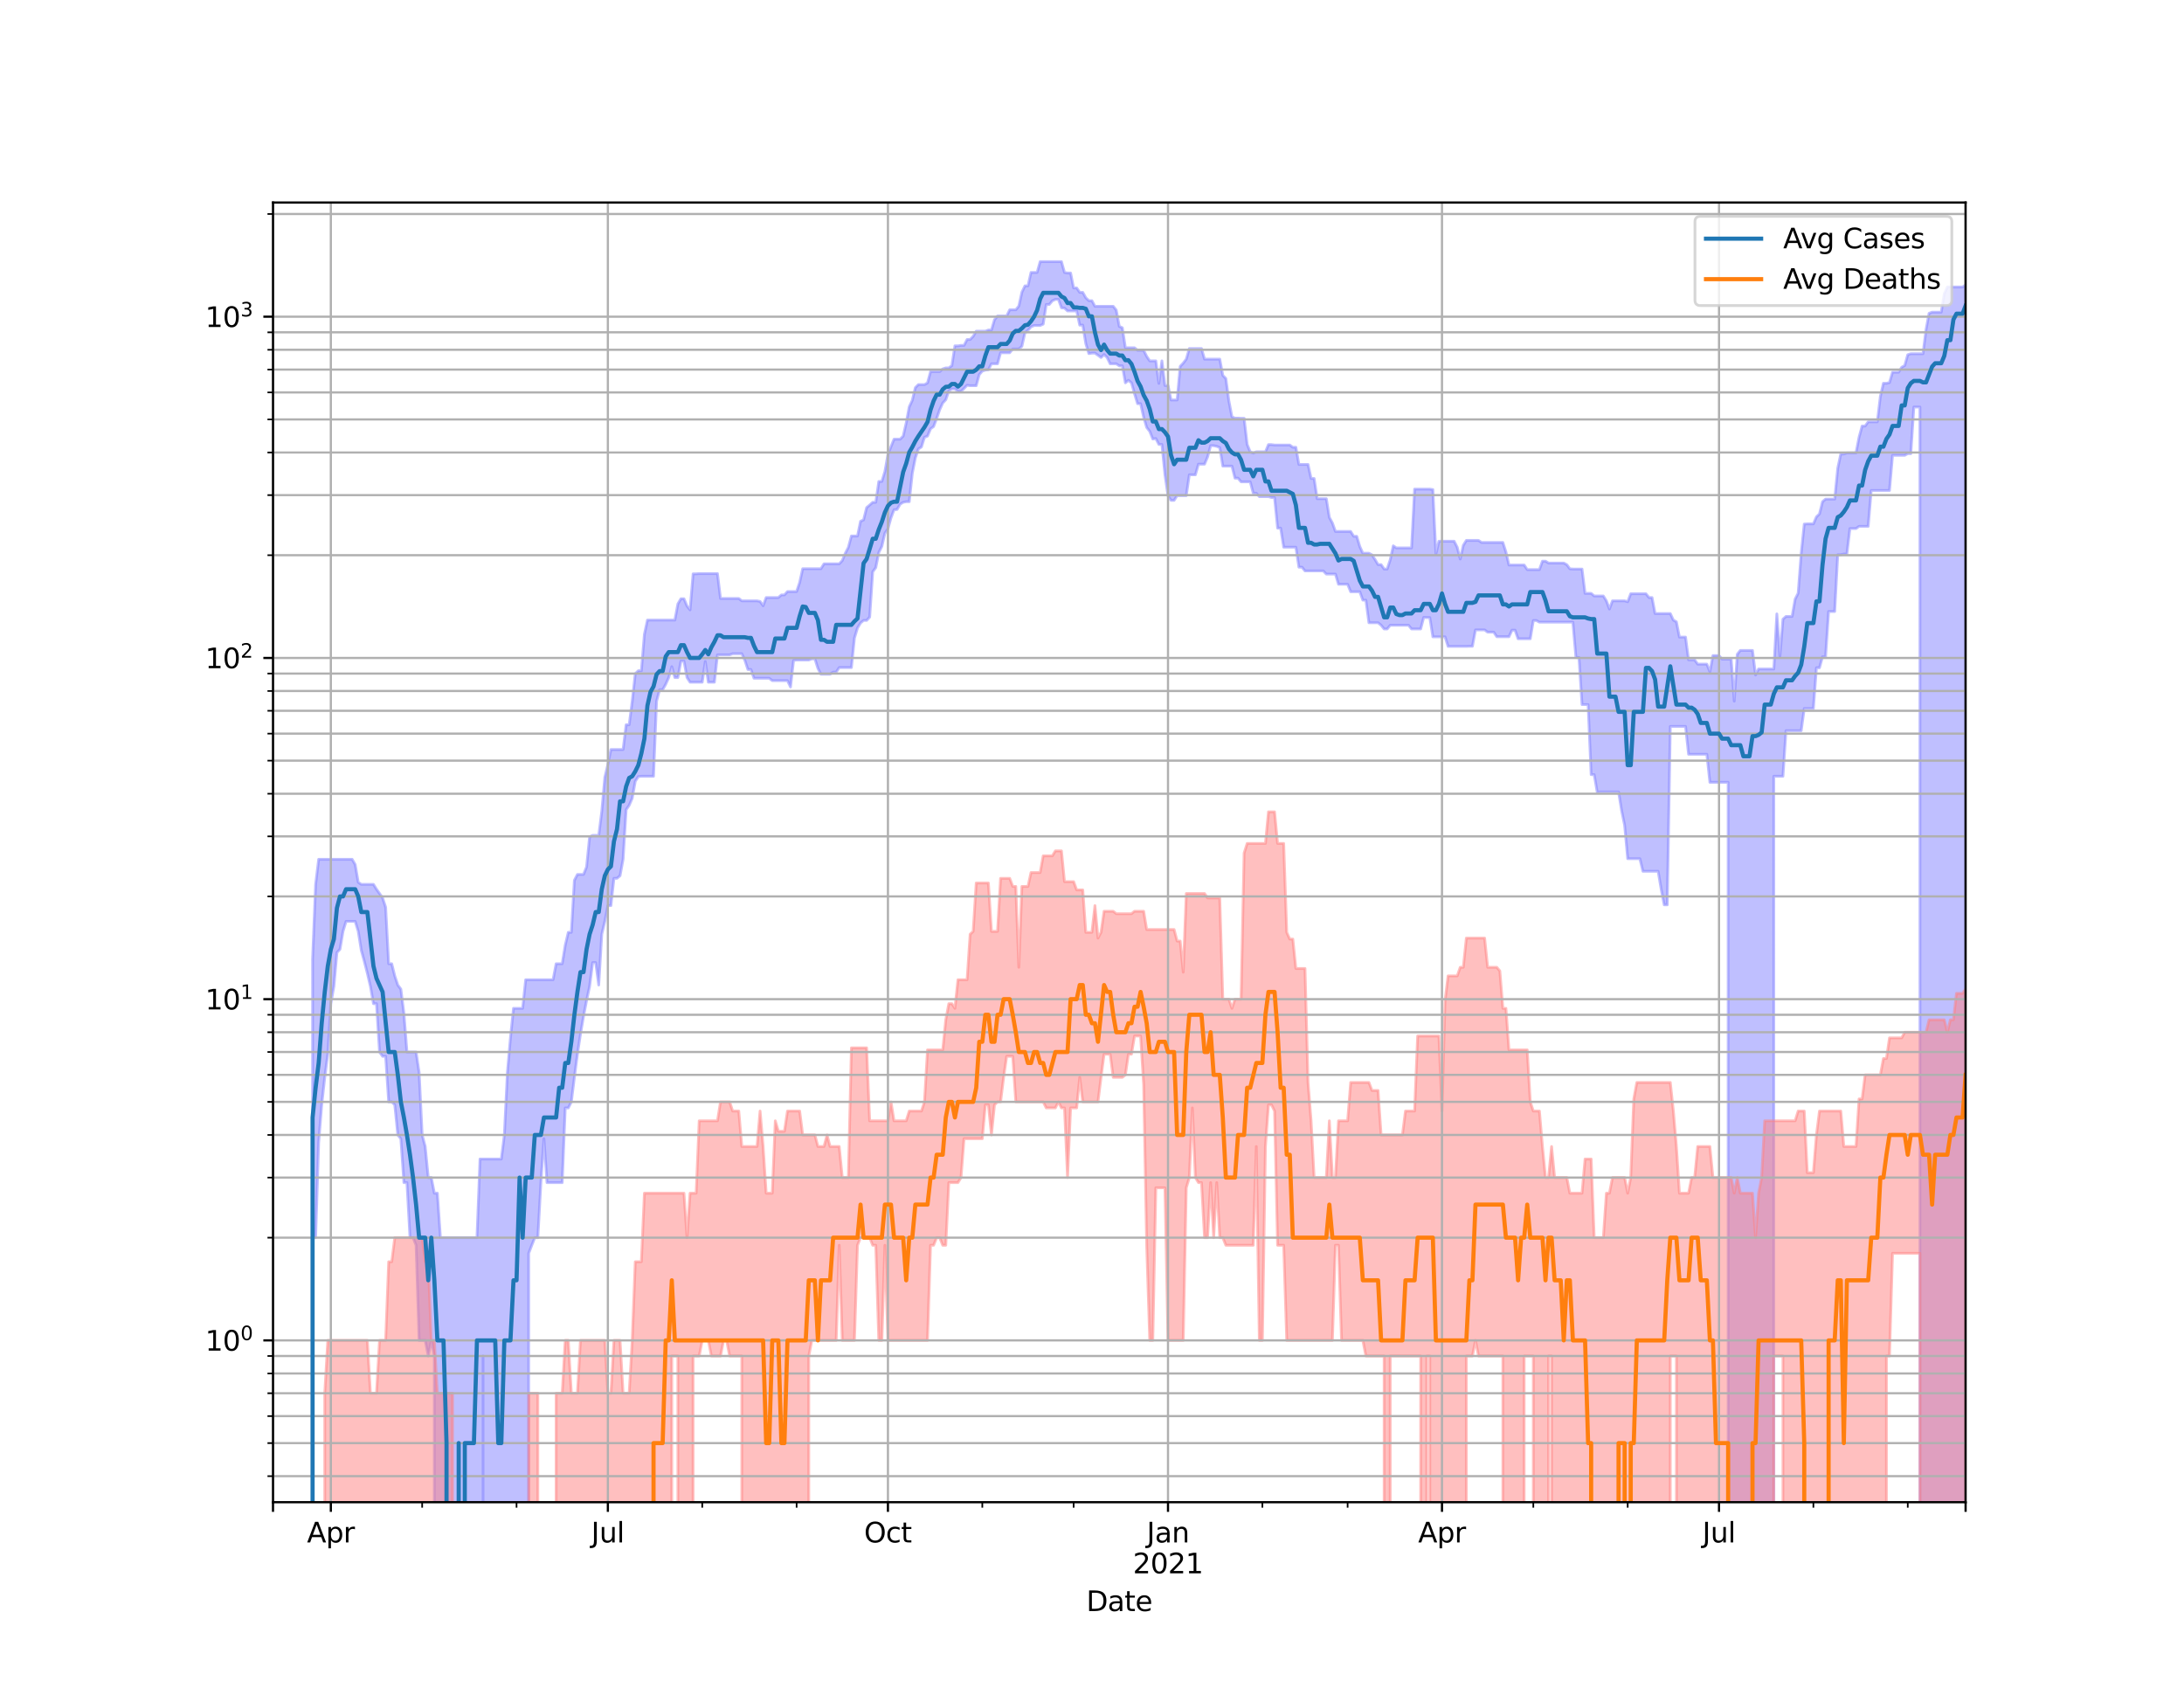 <?xml version="1.0" encoding="utf-8" standalone="no"?>
<!DOCTYPE svg PUBLIC "-//W3C//DTD SVG 1.1//EN"
  "http://www.w3.org/Graphics/SVG/1.1/DTD/svg11.dtd">
<svg height="612pt" version="1.1" viewBox="0 0 792 612" width="792pt" xmlns="http://www.w3.org/2000/svg" xmlns:xlink="http://www.w3.org/1999/xlink">
 <defs>
  <style type="text/css">*{stroke-linecap:butt;stroke-linejoin:round;}</style>
 </defs>
 <g id="figure_1">
  <g id="patch_1">
   <path d="M 0 612 
L 792 612 
L 792 0 
L 0 0 
z
" style="fill:#ffffff;"/>
  </g>
  <g id="axes_1">
   <g id="patch_2">
    <path d="M 99 544.68 
L 712.8 544.68 
L 712.8 73.44 
L 99 73.44 
z
" style="fill:#ffffff;"/>
   </g>
   <g id="PolyCollection_1">
    <path clip-path="url(#p68e2955192)" d="M 99 124212.081 
L 99 124212.081 
L 100.104 124212.081 
L 101.208 124212.081 
L 102.312 124212.081 
L 103.416 124212.081 
L 104.52 124212.081 
L 105.624 124212.081 
L 106.728 124212.081 
L 107.832 124212.081 
L 108.936 124212.081 
L 110.04 124212.081 
L 111.144 124212.081 
L 112.247 124212.081 
L 113.351 347.779 
L 114.455 320.66 
L 115.559 311.569 
L 116.663 311.569 
L 117.767 311.569 
L 118.871 311.569 
L 119.975 311.569 
L 121.079 311.569 
L 122.183 311.569 
L 123.287 311.569 
L 124.391 311.569 
L 125.495 311.569 
L 126.599 311.569 
L 127.703 311.569 
L 128.807 313.485 
L 129.911 319.922 
L 131.015 320.66 
L 132.119 320.66 
L 133.223 320.66 
L 134.327 320.66 
L 135.431 320.66 
L 136.535 322.422 
L 137.638 323.979 
L 138.742 325.583 
L 139.846 328.943 
L 140.95 349.445 
L 142.054 349.445 
L 143.158 353.852 
L 144.262 357.167 
L 145.366 358.653 
L 146.47 367.356 
L 147.574 381.454 
L 148.678 381.454 
L 149.782 381.454 
L 150.886 381.454 
L 151.99 388.849 
L 153.094 411.524 
L 154.198 415.713 
L 155.302 426.982 
L 156.406 426.982 
L 157.51 432.644 
L 158.614 432.644 
L 159.718 448.769 
L 160.822 448.769 
L 161.926 448.769 
L 163.029 448.769 
L 164.133 448.769 
L 165.237 448.769 
L 166.341 448.769 
L 167.445 448.769 
L 168.549 448.769 
L 169.653 448.769 
L 170.757 448.769 
L 171.861 448.769 
L 172.965 448.769 
L 174.069 420.257 
L 175.173 420.257 
L 176.277 420.257 
L 177.381 420.257 
L 178.485 420.257 
L 179.589 420.257 
L 180.693 420.257 
L 181.797 420.257 
L 182.901 411.524 
L 184.005 388.849 
L 185.109 376.333 
L 186.213 365.613 
L 187.317 365.613 
L 188.421 365.613 
L 189.524 365.613 
L 190.628 355.248 
L 191.732 355.248 
L 192.836 355.248 
L 193.94 355.248 
L 195.044 355.248 
L 196.148 355.248 
L 197.252 355.248 
L 198.356 355.248 
L 199.46 355.248 
L 200.564 355.248 
L 201.668 349.445 
L 202.772 349.445 
L 203.876 349.445 
L 204.98 342.695 
L 206.084 338.051 
L 207.188 338.051 
L 208.292 319.194 
L 209.396 317.068 
L 210.5 317.068 
L 211.604 317.068 
L 212.708 314.358 
L 213.812 303.436 
L 214.915 302.899 
L 216.019 302.899 
L 217.123 302.899 
L 218.227 294.211 
L 219.331 281.829 
L 220.435 277.223 
L 221.539 271.772 
L 222.643 271.772 
L 223.747 271.772 
L 224.851 271.772 
L 225.955 271.772 
L 227.059 262.796 
L 228.163 262.796 
L 229.267 254.236 
L 230.371 244.284 
L 231.475 243.219 
L 232.579 243.219 
L 233.683 229.943 
L 234.787 224.838 
L 235.891 224.838 
L 236.995 224.838 
L 238.099 224.838 
L 239.203 224.838 
L 240.306 224.838 
L 241.41 224.838 
L 242.514 224.838 
L 243.618 224.838 
L 244.722 224.838 
L 245.826 218.969 
L 246.93 217.099 
L 248.034 217.099 
L 249.138 219.758 
L 250.242 221.139 
L 251.346 208.064 
L 252.45 208.064 
L 253.554 207.973 
L 254.658 207.973 
L 255.762 207.973 
L 256.866 207.973 
L 257.97 207.973 
L 259.074 207.973 
L 260.178 207.973 
L 261.282 216.991 
L 262.386 216.991 
L 263.49 216.991 
L 264.594 216.991 
L 265.697 216.991 
L 266.801 216.991 
L 267.905 216.991 
L 269.009 217.861 
L 270.113 217.861 
L 271.217 217.861 
L 272.321 217.861 
L 273.425 217.861 
L 274.529 217.861 
L 275.633 218.081 
L 276.737 219.645 
L 277.841 216.668 
L 278.945 216.668 
L 280.049 216.668 
L 281.153 216.668 
L 282.257 216.668 
L 283.361 215.711 
L 284.465 215.711 
L 285.569 214.496 
L 286.673 214.496 
L 287.777 214.496 
L 288.881 214.496 
L 289.985 211.2 
L 291.088 206.208 
L 292.192 206.208 
L 293.296 206.208 
L 294.4 206.208 
L 295.504 206.208 
L 296.608 206.208 
L 297.712 206.208 
L 298.816 204.442 
L 299.92 204.442 
L 301.024 204.442 
L 302.128 204.442 
L 303.232 204.442 
L 304.336 204.442 
L 305.44 203.26 
L 306.544 200.597 
L 307.648 198.466 
L 308.752 194.347 
L 309.856 194.347 
L 310.96 194.347 
L 312.064 189.006 
L 313.168 188.495 
L 314.272 184.05 
L 315.376 183.122 
L 316.479 182.136 
L 317.583 182.136 
L 318.687 174.572 
L 319.791 174.572 
L 320.895 170.956 
L 321.999 164.802 
L 323.103 161.939 
L 324.207 159.245 
L 325.311 159.245 
L 326.415 159.245 
L 327.519 158.139 
L 328.623 153.354 
L 329.727 147.5 
L 330.831 145.164 
L 331.935 140.558 
L 333.039 139.451 
L 334.143 139.451 
L 335.247 139.451 
L 336.351 138.842 
L 337.455 134.744 
L 338.559 134.744 
L 339.663 134.744 
L 340.767 134.744 
L 341.871 133.772 
L 342.974 133.407 
L 344.078 133.407 
L 345.182 132.563 
L 346.286 125.408 
L 347.39 125.408 
L 348.494 125.232 
L 349.598 125.232 
L 350.702 123.103 
L 351.806 123.103 
L 352.91 121.956 
L 354.014 120.088 
L 355.118 120.088 
L 356.222 120.088 
L 357.326 120.088 
L 358.43 119.663 
L 359.534 119.663 
L 360.638 115.928 
L 361.742 114.579 
L 362.846 114.579 
L 363.95 114.579 
L 365.054 114.579 
L 366.158 112.333 
L 367.262 112.333 
L 368.365 112.333 
L 369.469 110.985 
L 370.573 105.97 
L 371.677 103.661 
L 372.781 103.661 
L 373.885 98.783 
L 374.989 98.783 
L 376.093 98.783 
L 377.197 94.86 
L 378.301 94.86 
L 379.405 94.86 
L 380.509 94.86 
L 381.613 94.86 
L 382.717 94.86 
L 383.821 94.86 
L 384.925 94.86 
L 386.029 98.783 
L 387.133 98.986 
L 388.237 98.986 
L 389.341 104.408 
L 390.445 104.408 
L 391.549 106.007 
L 392.653 106.007 
L 393.756 107.99 
L 394.86 109.026 
L 395.964 109.026 
L 397.068 111.056 
L 398.172 111.056 
L 399.276 111.056 
L 400.38 111.056 
L 401.484 111.056 
L 402.588 111.056 
L 403.692 111.056 
L 404.796 112.441 
L 405.9 118.345 
L 407.004 118.846 
L 408.108 126.093 
L 409.212 126.093 
L 410.316 126.093 
L 411.42 126.093 
L 412.524 127.022 
L 413.628 127.022 
L 414.732 127.022 
L 415.836 129.224 
L 416.94 130.849 
L 418.044 130.849 
L 419.147 130.849 
L 420.251 139.019 
L 421.355 130.849 
L 422.459 139.783 
L 423.563 139.783 
L 424.667 145.032 
L 425.771 145.032 
L 426.875 145.032 
L 427.979 132.833 
L 429.083 131.674 
L 430.187 130.216 
L 431.291 126.372 
L 432.395 126.372 
L 433.499 126.372 
L 434.603 126.372 
L 435.707 126.372 
L 436.811 130.216 
L 437.915 130.216 
L 439.019 130.216 
L 440.123 130.216 
L 441.227 130.216 
L 442.331 130.216 
L 443.435 136.124 
L 444.538 137.237 
L 445.642 145.372 
L 446.746 151.134 
L 447.85 151.611 
L 448.954 151.611 
L 450.058 151.675 
L 451.162 151.675 
L 452.266 161.119 
L 453.37 163.831 
L 454.474 164.287 
L 455.578 163.831 
L 456.682 163.831 
L 457.786 163.831 
L 458.89 163.831 
L 459.994 161.208 
L 461.098 161.208 
L 462.202 161.361 
L 463.306 161.361 
L 464.41 161.361 
L 465.514 161.361 
L 466.618 161.361 
L 467.722 161.361 
L 468.826 162.172 
L 469.929 162.172 
L 471.033 168.407 
L 472.137 168.407 
L 473.241 168.407 
L 474.345 168.407 
L 475.449 173.489 
L 476.553 173.489 
L 477.657 180.817 
L 478.761 180.817 
L 479.865 180.817 
L 480.969 180.817 
L 482.073 187.593 
L 483.177 189.629 
L 484.281 192.698 
L 485.385 192.698 
L 486.489 192.698 
L 487.593 192.698 
L 488.697 192.698 
L 489.801 192.698 
L 490.905 194.466 
L 492.009 194.466 
L 493.113 198.161 
L 494.217 200.597 
L 495.321 200.597 
L 496.424 200.597 
L 497.528 201.183 
L 498.632 202.871 
L 499.736 204.728 
L 500.84 204.728 
L 501.944 206.326 
L 503.048 206.326 
L 504.152 202.954 
L 505.256 197.908 
L 506.36 198.67 
L 507.464 198.67 
L 508.568 198.67 
L 509.672 198.67 
L 510.776 198.67 
L 511.88 198.67 
L 512.984 177.354 
L 514.088 177.354 
L 515.192 177.354 
L 516.296 177.354 
L 517.4 177.354 
L 518.504 177.354 
L 519.608 177.509 
L 520.712 200.943 
L 521.815 196.245 
L 522.919 196.245 
L 524.023 196.245 
L 525.127 196.245 
L 526.231 196.245 
L 527.335 196.245 
L 528.439 198.44 
L 529.543 202.705 
L 530.647 197.732 
L 531.751 195.952 
L 532.855 195.952 
L 533.959 195.952 
L 535.063 195.952 
L 536.167 195.952 
L 537.271 196.687 
L 538.375 196.687 
L 539.479 196.687 
L 540.583 196.687 
L 541.687 196.687 
L 542.791 196.687 
L 543.895 196.687 
L 544.999 196.687 
L 546.103 200.148 
L 547.206 204.871 
L 548.31 204.871 
L 549.414 204.871 
L 550.518 204.871 
L 551.622 204.871 
L 552.726 204.871 
L 553.83 206.533 
L 554.934 206.533 
L 556.038 206.533 
L 557.142 206.533 
L 558.246 206.533 
L 559.35 203.483 
L 560.454 203.483 
L 561.558 204.158 
L 562.662 204.158 
L 563.766 204.158 
L 564.87 204.158 
L 565.974 204.158 
L 567.078 204.158 
L 568.182 204.757 
L 569.286 206.238 
L 570.39 206.326 
L 571.494 206.326 
L 572.597 206.326 
L 573.701 206.326 
L 574.805 215.152 
L 575.909 215.152 
L 577.013 215.152 
L 578.117 216.099 
L 579.221 216.099 
L 580.325 216.099 
L 581.429 216.099 
L 582.533 217.861 
L 583.637 220.829 
L 584.741 217.861 
L 585.845 217.861 
L 586.949 217.861 
L 588.053 217.861 
L 589.157 217.861 
L 590.261 218.191 
L 591.365 215.292 
L 592.469 215.292 
L 593.573 215.292 
L 594.677 215.292 
L 595.781 215.292 
L 596.885 215.292 
L 597.988 216.668 
L 599.092 216.668 
L 600.196 222.477 
L 601.3 222.477 
L 602.404 222.477 
L 603.508 222.477 
L 604.612 222.477 
L 605.716 222.477 
L 606.82 224.838 
L 607.924 225.466 
L 609.028 231.006 
L 610.132 231.006 
L 611.236 231.006 
L 612.34 239.266 
L 613.444 239.266 
L 614.548 239.266 
L 615.652 240.812 
L 616.756 240.812 
L 617.86 240.812 
L 618.964 240.812 
L 620.068 243.571 
L 621.172 237.71 
L 622.276 237.71 
L 623.379 237.71 
L 624.483 238.994 
L 625.587 238.994 
L 626.691 238.994 
L 627.795 238.994 
L 628.899 254.236 
L 630.003 237.236 
L 631.107 235.839 
L 632.211 235.839 
L 633.315 235.839 
L 634.419 235.839 
L 635.523 235.839 
L 636.627 244.764 
L 637.731 242.578 
L 638.835 242.578 
L 639.939 242.578 
L 641.043 242.578 
L 642.147 242.578 
L 643.251 242.578 
L 644.355 222.596 
L 645.459 238.028 
L 646.563 224.506 
L 647.667 223.522 
L 648.771 223.522 
L 649.874 223.522 
L 650.978 217.243 
L 652.082 215.083 
L 653.186 200.544 
L 654.29 190.019 
L 655.394 189.954 
L 656.498 189.954 
L 657.602 189.954 
L 658.706 187.406 
L 659.81 186.359 
L 660.914 181.911 
L 662.018 180.964 
L 663.122 180.964 
L 664.226 180.964 
L 665.33 180.964 
L 666.434 169.778 
L 667.538 164.599 
L 668.642 164.599 
L 669.746 164.234 
L 670.85 164.234 
L 671.954 164.234 
L 673.058 164.234 
L 674.162 158.537 
L 675.265 154.488 
L 676.369 154.488 
L 677.473 152.948 
L 678.577 152.948 
L 679.681 152.948 
L 680.785 152.948 
L 681.889 143.747 
L 682.993 138.977 
L 684.097 138.977 
L 685.201 138.725 
L 686.305 134.955 
L 687.409 134.955 
L 688.513 134.955 
L 689.617 133.172 
L 690.721 132.541 
L 691.825 128.616 
L 692.929 128.263 
L 694.033 128.263 
L 695.137 128.263 
L 696.241 128.263 
L 697.345 128.263 
L 698.449 119.528 
L 699.553 113.599 
L 700.656 113.191 
L 701.76 113.191 
L 702.864 113.191 
L 703.968 113.191 
L 705.072 106.488 
L 706.176 104.059 
L 707.28 104.059 
L 708.384 104.059 
L 709.488 104.059 
L 710.592 104.059 
L 711.696 104.059 
L 712.8 103.347 
L 712.8 122.246 
L 712.8 122.246 
L 711.696 124212.081 
L 710.592 124212.081 
L 709.488 124212.081 
L 708.384 124212.081 
L 707.28 124212.081 
L 706.176 124212.081 
L 705.072 124212.081 
L 703.968 124212.081 
L 702.864 124212.081 
L 701.76 124212.081 
L 700.656 124212.081 
L 699.553 124212.081 
L 698.449 124212.081 
L 697.345 124212.081 
L 696.241 147.589 
L 695.137 147.589 
L 694.033 147.589 
L 692.929 164.49 
L 691.825 164.49 
L 690.721 165.103 
L 689.617 165.103 
L 688.513 165.103 
L 687.409 165.103 
L 686.305 165.103 
L 685.201 177.838 
L 684.097 177.838 
L 682.993 177.838 
L 681.889 177.838 
L 680.785 177.838 
L 679.681 177.838 
L 678.577 177.838 
L 677.473 190.853 
L 676.369 190.853 
L 675.265 190.853 
L 674.162 190.853 
L 673.058 191.655 
L 671.954 191.655 
L 670.85 191.655 
L 669.746 200.889 
L 668.642 200.889 
L 667.538 201.13 
L 666.434 201.13 
L 665.33 221.725 
L 664.226 221.725 
L 663.122 221.725 
L 662.018 238.134 
L 660.914 238.134 
L 659.81 242.117 
L 658.706 242.117 
L 657.602 256.89 
L 656.498 256.89 
L 655.394 256.89 
L 654.29 256.89 
L 653.186 264.947 
L 652.082 264.947 
L 650.978 264.947 
L 649.874 264.947 
L 648.771 264.947 
L 647.667 264.947 
L 646.563 281.469 
L 645.459 281.469 
L 644.355 281.469 
L 643.251 281.469 
L 642.147 124212.081 
L 641.043 124212.081 
L 639.939 124212.081 
L 638.835 124212.081 
L 637.731 124212.081 
L 636.627 124212.081 
L 635.523 124212.081 
L 634.419 124212.081 
L 633.315 124212.081 
L 632.211 124212.081 
L 631.107 124212.081 
L 630.003 124212.081 
L 628.899 124212.081 
L 627.795 124212.081 
L 626.691 283.663 
L 625.587 283.663 
L 624.483 283.663 
L 623.379 283.663 
L 622.276 283.663 
L 621.172 283.663 
L 620.068 283.663 
L 618.964 273.494 
L 617.86 273.494 
L 616.756 273.494 
L 615.652 273.494 
L 614.548 273.494 
L 613.444 273.494 
L 612.34 273.494 
L 611.236 263.389 
L 610.132 263.389 
L 609.028 263.389 
L 607.924 263.389 
L 606.82 263.389 
L 605.716 263.389 
L 604.612 328.083 
L 603.508 328.083 
L 602.404 322.422 
L 601.3 315.923 
L 600.196 315.923 
L 599.092 315.923 
L 597.988 315.923 
L 596.885 315.923 
L 595.781 315.923 
L 594.677 311.361 
L 593.573 311.361 
L 592.469 311.361 
L 591.365 311.361 
L 590.261 311.361 
L 589.157 299.287 
L 588.053 293.909 
L 586.949 287.131 
L 585.845 287.131 
L 584.741 287.131 
L 583.637 287.131 
L 582.533 287.131 
L 581.429 287.131 
L 580.325 287.131 
L 579.221 287.263 
L 578.117 280.876 
L 577.013 280.876 
L 575.909 255.473 
L 574.805 255.473 
L 573.701 255.473 
L 572.597 238.402 
L 571.494 238.402 
L 570.39 225.593 
L 569.286 225.593 
L 568.182 225.593 
L 567.078 225.593 
L 565.974 225.593 
L 564.87 225.593 
L 563.766 225.593 
L 562.662 225.593 
L 561.558 225.593 
L 560.454 225.593 
L 559.35 225.593 
L 558.246 225.593 
L 557.142 225.005 
L 556.038 225.005 
L 554.934 231.616 
L 553.83 231.616 
L 552.726 231.616 
L 551.622 231.616 
L 550.518 231.616 
L 549.414 228.498 
L 548.31 228.498 
L 547.206 230.866 
L 546.103 230.866 
L 544.999 230.866 
L 543.895 230.866 
L 542.791 230.866 
L 541.687 229.215 
L 540.583 229.215 
L 539.479 229.215 
L 538.375 228.409 
L 537.271 228.409 
L 536.167 228.409 
L 535.063 228.409 
L 533.959 234.328 
L 532.855 234.328 
L 531.751 234.377 
L 530.647 234.377 
L 529.543 234.377 
L 528.439 234.377 
L 527.335 234.377 
L 526.231 234.377 
L 525.127 234.377 
L 524.023 230.913 
L 522.919 230.913 
L 521.815 230.913 
L 520.712 230.913 
L 519.608 230.913 
L 518.504 223.93 
L 517.4 223.93 
L 516.296 223.848 
L 515.192 228.054 
L 514.088 228.054 
L 512.984 228.054 
L 511.88 228.054 
L 510.776 226.701 
L 509.672 226.701 
L 508.568 226.701 
L 507.464 226.701 
L 506.36 226.701 
L 505.256 226.701 
L 504.152 226.701 
L 503.048 228.054 
L 501.944 228.054 
L 500.84 226.701 
L 499.736 225.804 
L 498.632 225.804 
L 497.528 225.804 
L 496.424 225.804 
L 495.321 217.606 
L 494.217 217.606 
L 493.113 214.565 
L 492.009 214.565 
L 490.905 214.565 
L 489.801 214.565 
L 488.697 211.85 
L 487.593 211.85 
L 486.489 211.85 
L 485.385 211.85 
L 484.281 208.156 
L 483.177 208.156 
L 482.073 208.156 
L 480.969 208.156 
L 479.865 207.009 
L 478.761 207.009 
L 477.657 207.009 
L 476.553 207.009 
L 475.449 207.009 
L 474.345 207.009 
L 473.241 207.009 
L 472.137 205.652 
L 471.033 205.652 
L 469.929 198.415 
L 468.826 198.415 
L 467.722 198.415 
L 466.618 198.415 
L 465.514 198.415 
L 464.41 191.498 
L 463.306 191.498 
L 462.202 180.397 
L 461.098 180.397 
L 459.994 180.07 
L 458.89 180.07 
L 457.786 180.07 
L 456.682 180.07 
L 455.578 178.836 
L 454.474 178.836 
L 453.37 174.703 
L 452.266 174.703 
L 451.162 174.703 
L 450.058 174.703 
L 448.954 173.377 
L 447.85 173.377 
L 446.746 169.007 
L 445.642 169.007 
L 444.538 169.007 
L 443.435 169.007 
L 442.331 162.289 
L 441.227 161.836 
L 440.123 161.604 
L 439.019 161.604 
L 437.915 165.681 
L 436.811 168.305 
L 435.707 168.305 
L 434.603 168.305 
L 433.499 172.161 
L 432.395 172.161 
L 431.291 172.161 
L 430.187 179.71 
L 429.083 179.71 
L 427.979 179.71 
L 426.875 179.71 
L 425.771 181.426 
L 424.667 181.426 
L 423.563 179.782 
L 422.459 172.161 
L 421.355 161.144 
L 420.251 161.144 
L 419.147 159.012 
L 418.044 159.183 
L 416.94 156.411 
L 415.836 154.985 
L 414.732 151.292 
L 413.628 146.377 
L 412.524 146.377 
L 411.42 142.762 
L 410.316 138.817 
L 409.212 137.885 
L 408.108 138.817 
L 407.004 132.653 
L 405.9 132.653 
L 404.796 131.909 
L 403.692 131.909 
L 402.588 131.909 
L 401.484 129.618 
L 400.38 128.554 
L 399.276 129.633 
L 398.172 128.811 
L 397.068 128.029 
L 395.964 128.029 
L 394.86 128.222 
L 393.756 124.623 
L 392.653 117.893 
L 391.549 117.893 
L 390.445 112.745 
L 389.341 112.745 
L 388.237 112.745 
L 387.133 112.745 
L 386.029 111.716 
L 384.925 111.609 
L 383.821 108.551 
L 382.717 108.555 
L 381.613 109.079 
L 380.509 110.399 
L 379.405 110.399 
L 378.301 117.531 
L 377.197 118.03 
L 376.093 118.03 
L 374.989 118.03 
L 373.885 118.523 
L 372.781 119.774 
L 371.677 120.695 
L 370.573 125.579 
L 369.469 126.532 
L 368.365 126.532 
L 367.262 126.532 
L 366.158 127.906 
L 365.054 127.906 
L 363.95 127.906 
L 362.846 127.906 
L 361.742 131.902 
L 360.638 131.902 
L 359.534 131.902 
L 358.43 134.048 
L 357.326 134.186 
L 356.222 134.558 
L 355.118 135.821 
L 354.014 139.851 
L 352.91 139.851 
L 351.806 139.851 
L 350.702 139.697 
L 349.598 140.845 
L 348.494 141.937 
L 347.39 141.937 
L 346.286 141.002 
L 345.182 141.002 
L 344.078 141.733 
L 342.974 144.956 
L 341.871 146.127 
L 340.767 148.557 
L 339.663 151.75 
L 338.559 154.669 
L 337.455 155.475 
L 336.351 158.115 
L 335.247 158.561 
L 334.143 162.081 
L 333.039 162.785 
L 331.935 166.056 
L 330.831 171.663 
L 329.727 181.911 
L 328.623 181.911 
L 327.519 182.136 
L 326.415 182.817 
L 325.311 184.736 
L 324.207 184.854 
L 323.103 187.781 
L 321.999 191.722 
L 320.895 193.365 
L 319.791 198.11 
L 318.687 200.306 
L 317.583 205.827 
L 316.479 207.338 
L 315.376 223.767 
L 314.272 224.963 
L 313.168 224.963 
L 312.064 225.889 
L 310.96 227.702 
L 309.856 231.334 
L 308.752 242.059 
L 307.648 242.059 
L 306.544 242.059 
L 305.44 242.059 
L 304.336 242.059 
L 303.232 243.689 
L 302.128 243.689 
L 301.024 244.463 
L 299.92 244.463 
L 298.816 244.463 
L 297.712 244.463 
L 296.608 242.347 
L 295.504 238.886 
L 294.4 238.886 
L 293.296 239.32 
L 292.192 239.32 
L 291.088 239.32 
L 289.985 239.32 
L 288.881 239.32 
L 287.777 239.429 
L 286.673 249.095 
L 285.569 246.792 
L 284.465 246.792 
L 283.361 246.792 
L 282.257 246.792 
L 281.153 246.792 
L 280.049 246.792 
L 278.945 245.922 
L 277.841 245.922 
L 276.737 245.922 
L 275.633 245.922 
L 274.529 245.922 
L 273.425 245.922 
L 272.321 242.752 
L 271.217 242.752 
L 270.113 239.429 
L 269.009 237.027 
L 267.905 237.027 
L 266.801 237.027 
L 265.697 237.027 
L 264.594 237.446 
L 263.49 237.446 
L 262.386 237.446 
L 261.282 237.446 
L 260.178 237.446 
L 259.074 247.359 
L 257.97 247.359 
L 256.866 247.359 
L 255.762 239.868 
L 254.658 247.359 
L 253.554 247.359 
L 252.45 247.359 
L 251.346 247.359 
L 250.242 247.359 
L 249.138 245.676 
L 248.034 239.703 
L 246.93 239.703 
L 245.826 245.676 
L 244.722 245.676 
L 243.618 241.716 
L 242.514 245.676 
L 241.41 248.123 
L 240.306 250.085 
L 239.203 250.085 
L 238.099 254.236 
L 236.995 281.469 
L 235.891 281.469 
L 234.787 281.469 
L 233.683 281.469 
L 232.579 281.469 
L 231.475 281.589 
L 230.371 283.291 
L 229.267 289.435 
L 228.163 291.987 
L 227.059 293.609 
L 225.955 311.569 
L 224.851 317.534 
L 223.747 318.476 
L 222.643 318.476 
L 221.539 328.368 
L 220.435 328.368 
L 219.331 334.093 
L 218.227 338.74 
L 217.123 357.167 
L 216.019 349.024 
L 214.915 349.024 
L 213.812 357.658 
L 212.708 362.829 
L 211.604 368.55 
L 210.5 374.955 
L 209.396 382.227 
L 208.292 390.64 
L 207.188 399.534 
L 206.084 401.727 
L 204.98 401.727 
L 203.876 428.804 
L 202.772 428.804 
L 201.668 428.804 
L 200.564 428.804 
L 199.46 428.804 
L 198.356 428.804 
L 197.252 412.885 
L 196.148 428.804 
L 195.044 448.769 
L 193.94 448.769 
L 192.836 451.526 
L 191.732 454.431 
L 190.628 124212.081 
L 189.524 124212.081 
L 188.421 124212.081 
L 187.317 124212.081 
L 186.213 124212.081 
L 185.109 124212.081 
L 184.005 124212.081 
L 182.901 124212.081 
L 181.797 124212.081 
L 180.693 124212.081 
L 179.589 124212.081 
L 178.485 124212.081 
L 177.381 124212.081 
L 176.277 124212.081 
L 175.173 491.676 
L 174.069 124212.081 
L 172.965 124212.081 
L 171.861 124212.081 
L 170.757 124212.081 
L 169.653 124212.081 
L 168.549 124212.081 
L 167.445 124212.081 
L 166.341 124212.081 
L 165.237 124212.081 
L 164.133 124212.081 
L 163.029 124212.081 
L 161.926 124212.081 
L 160.822 124212.081 
L 159.718 124212.081 
L 158.614 124212.081 
L 157.51 491.676 
L 156.406 486.015 
L 155.302 491.676 
L 154.198 486.015 
L 153.094 486.015 
L 151.99 486.015 
L 150.886 451.526 
L 149.782 448.769 
L 148.678 448.769 
L 147.574 428.804 
L 146.47 428.804 
L 145.366 412.885 
L 144.262 411.524 
L 143.158 400.619 
L 142.054 399.534 
L 140.95 399.534 
L 139.846 383.012 
L 138.742 383.012 
L 137.638 381.454 
L 136.535 363.925 
L 135.431 363.925 
L 134.327 357.658 
L 133.223 352.942 
L 132.119 348.606 
L 131.015 344.594 
L 129.911 337.71 
L 128.807 334.093 
L 127.703 334.093 
L 126.599 334.093 
L 125.495 334.093 
L 124.391 337.71 
L 123.287 344.209 
L 122.183 345.373 
L 121.079 357.658 
L 119.975 363.925 
L 118.871 382.227 
L 117.767 390.64 
L 116.663 400.619 
L 115.559 414.28 
L 114.455 448.769 
L 113.351 448.769 
L 112.247 124212.081 
L 111.144 124212.081 
L 110.04 124212.081 
L 108.936 124212.081 
L 107.832 124212.081 
L 106.728 124212.081 
L 105.624 124212.081 
L 104.52 124212.081 
L 103.416 124212.081 
L 102.312 124212.081 
L 101.208 124212.081 
L 100.104 124212.081 
L 99 124212.081 
z
" style="fill:#8080ff;fill-opacity:0.5;stroke:#8080ff;stroke-opacity:0.5;"/>
   </g>
   <g id="PolyCollection_2">
    <path clip-path="url(#p68e2955192)" d="M 99 124212.081 
L 99 124212.081 
L 100.104 124212.081 
L 101.208 124212.081 
L 102.312 124212.081 
L 103.416 124212.081 
L 104.52 124212.081 
L 105.624 124212.081 
L 106.728 124212.081 
L 107.832 124212.081 
L 108.936 124212.081 
L 110.04 124212.081 
L 111.144 124212.081 
L 112.247 124212.081 
L 113.351 124212.081 
L 114.455 124212.081 
L 115.559 124212.081 
L 116.663 124212.081 
L 117.767 505.18 
L 118.871 486.015 
L 119.975 486.015 
L 121.079 486.015 
L 122.183 486.015 
L 123.287 486.015 
L 124.391 486.015 
L 125.495 486.015 
L 126.599 486.015 
L 127.703 486.015 
L 128.807 486.015 
L 129.911 486.015 
L 131.015 486.015 
L 132.119 486.015 
L 133.223 486.015 
L 134.327 505.18 
L 135.431 505.18 
L 136.535 505.18 
L 137.638 486.015 
L 138.742 486.015 
L 139.846 486.015 
L 140.95 457.502 
L 142.054 457.502 
L 143.158 448.769 
L 144.262 448.769 
L 145.366 448.769 
L 146.47 448.769 
L 147.574 448.769 
L 148.678 448.769 
L 149.782 448.769 
L 150.886 448.769 
L 151.99 448.769 
L 153.094 448.769 
L 154.198 457.502 
L 155.302 457.502 
L 156.406 486.015 
L 157.51 486.015 
L 158.614 505.18 
L 159.718 505.18 
L 160.822 505.18 
L 161.926 505.18 
L 163.029 505.18 
L 164.133 505.18 
L 165.237 124212.081 
L 166.341 124212.081 
L 167.445 124212.081 
L 168.549 124212.081 
L 169.653 124212.081 
L 170.757 124212.081 
L 171.861 124212.081 
L 172.965 124212.081 
L 174.069 124212.081 
L 175.173 124212.081 
L 176.277 124212.081 
L 177.381 124212.081 
L 178.485 124212.081 
L 179.589 124212.081 
L 180.693 124212.081 
L 181.797 124212.081 
L 182.901 124212.081 
L 184.005 124212.081 
L 185.109 124212.081 
L 186.213 124212.081 
L 187.317 124212.081 
L 188.421 124212.081 
L 189.524 124212.081 
L 190.628 124212.081 
L 191.732 505.18 
L 192.836 505.18 
L 193.94 505.18 
L 195.044 505.18 
L 196.148 124212.081 
L 197.252 124212.081 
L 198.356 124212.081 
L 199.46 124212.081 
L 200.564 124212.081 
L 201.668 505.18 
L 202.772 505.18 
L 203.876 505.18 
L 204.98 486.015 
L 206.084 486.015 
L 207.188 505.18 
L 208.292 505.18 
L 209.396 505.18 
L 210.5 486.015 
L 211.604 486.015 
L 212.708 486.015 
L 213.812 486.015 
L 214.915 486.015 
L 216.019 486.015 
L 217.123 486.015 
L 218.227 486.015 
L 219.331 486.015 
L 220.435 505.18 
L 221.539 505.18 
L 222.643 486.015 
L 223.747 486.015 
L 224.851 486.015 
L 225.955 505.18 
L 227.059 505.18 
L 228.163 505.18 
L 229.267 486.015 
L 230.371 457.502 
L 231.475 457.502 
L 232.579 457.502 
L 233.683 432.644 
L 234.787 432.644 
L 235.891 432.644 
L 236.995 432.644 
L 238.099 432.644 
L 239.203 432.644 
L 240.306 432.644 
L 241.41 432.644 
L 242.514 432.644 
L 243.618 432.644 
L 244.722 432.644 
L 245.826 432.644 
L 246.93 432.644 
L 248.034 432.644 
L 249.138 448.769 
L 250.242 432.644 
L 251.346 432.644 
L 252.45 432.644 
L 253.554 406.403 
L 254.658 406.403 
L 255.762 406.403 
L 256.866 406.403 
L 257.97 406.403 
L 259.074 406.403 
L 260.178 406.403 
L 261.282 399.534 
L 262.386 399.534 
L 263.49 399.534 
L 264.594 399.534 
L 265.697 402.859 
L 266.801 402.859 
L 267.905 402.859 
L 269.009 415.713 
L 270.113 415.713 
L 271.217 415.713 
L 272.321 415.713 
L 273.425 415.713 
L 274.529 415.713 
L 275.633 402.859 
L 276.737 415.713 
L 277.841 432.644 
L 278.945 432.644 
L 280.049 432.644 
L 281.153 406.403 
L 282.257 410.197 
L 283.361 410.197 
L 284.465 410.197 
L 285.569 402.859 
L 286.673 402.859 
L 287.777 402.859 
L 288.881 402.859 
L 289.985 402.859 
L 291.088 411.524 
L 292.192 411.524 
L 293.296 411.524 
L 294.4 411.524 
L 295.504 411.524 
L 296.608 415.713 
L 297.712 415.713 
L 298.816 415.713 
L 299.92 411.524 
L 301.024 415.713 
L 302.128 415.713 
L 303.232 415.713 
L 304.336 415.713 
L 305.44 426.982 
L 306.544 426.982 
L 307.648 426.982 
L 308.752 379.94 
L 309.856 379.94 
L 310.96 379.94 
L 312.064 379.94 
L 313.168 379.94 
L 314.272 379.94 
L 315.376 406.403 
L 316.479 406.403 
L 317.583 406.403 
L 318.687 406.403 
L 319.791 406.403 
L 320.895 406.403 
L 321.999 406.403 
L 323.103 399.534 
L 324.207 406.403 
L 325.311 406.403 
L 326.415 406.403 
L 327.519 406.403 
L 328.623 406.403 
L 329.727 402.859 
L 330.831 402.859 
L 331.935 402.859 
L 333.039 402.859 
L 334.143 402.859 
L 335.247 399.534 
L 336.351 380.692 
L 337.455 380.692 
L 338.559 380.692 
L 339.663 380.692 
L 340.767 380.692 
L 341.871 380.692 
L 342.974 369.772 
L 344.078 363.925 
L 345.182 363.925 
L 346.286 365.613 
L 347.39 355.248 
L 348.494 355.248 
L 349.598 355.248 
L 350.702 355.248 
L 351.806 338.74 
L 352.91 337.71 
L 354.014 320.167 
L 355.118 320.167 
L 356.222 320.167 
L 357.326 320.167 
L 358.43 320.167 
L 359.534 337.71 
L 360.638 337.71 
L 361.742 337.71 
L 362.846 318.476 
L 363.95 318.476 
L 365.054 318.476 
L 366.158 318.476 
L 367.262 321.408 
L 368.365 321.408 
L 369.469 350.73 
L 370.573 321.408 
L 371.677 321.408 
L 372.781 321.408 
L 373.885 316.378 
L 374.989 316.378 
L 376.093 316.378 
L 377.197 316.378 
L 378.301 310.329 
L 379.405 310.329 
L 380.509 310.329 
L 381.613 310.329 
L 382.717 308.521 
L 383.821 308.521 
L 384.925 308.521 
L 386.029 319.678 
L 387.133 319.678 
L 388.237 319.678 
L 389.341 319.678 
L 390.445 322.678 
L 391.549 322.678 
L 392.653 322.678 
L 393.756 338.051 
L 394.86 338.051 
L 395.964 338.051 
L 397.068 328.368 
L 398.172 340.145 
L 399.276 338.051 
L 400.38 330.407 
L 401.484 330.407 
L 402.588 330.407 
L 403.692 330.407 
L 404.796 331.305 
L 405.9 331.305 
L 407.004 331.305 
L 408.108 331.305 
L 409.212 331.305 
L 410.316 331.305 
L 411.42 330.407 
L 412.524 330.407 
L 413.628 330.407 
L 414.732 330.407 
L 415.836 337.034 
L 416.94 337.034 
L 418.044 337.034 
L 419.147 337.034 
L 420.251 337.034 
L 421.355 337.034 
L 422.459 337.034 
L 423.563 337.034 
L 424.667 337.034 
L 425.771 337.034 
L 426.875 341.223 
L 427.979 341.223 
L 429.083 352.492 
L 430.187 323.979 
L 431.291 323.979 
L 432.395 323.979 
L 433.499 323.979 
L 434.603 323.979 
L 435.707 323.979 
L 436.811 323.979 
L 437.915 325.583 
L 439.019 325.583 
L 440.123 325.583 
L 441.227 325.583 
L 442.331 325.583 
L 443.435 362.289 
L 444.538 362.289 
L 445.642 362.289 
L 446.746 365.613 
L 447.85 362.289 
L 448.954 362.289 
L 450.058 362.289 
L 451.162 309.317 
L 452.266 305.824 
L 453.37 305.824 
L 454.474 305.824 
L 455.578 305.824 
L 456.682 305.824 
L 457.786 305.824 
L 458.89 305.824 
L 459.994 294.363 
L 461.098 294.363 
L 462.202 294.363 
L 463.306 305.824 
L 464.41 305.824 
L 465.514 305.824 
L 466.618 338.051 
L 467.722 340.502 
L 468.826 340.502 
L 469.929 351.165 
L 471.033 351.165 
L 472.137 351.165 
L 473.241 351.165 
L 474.345 392.493 
L 475.449 406.403 
L 476.553 426.982 
L 477.657 426.982 
L 478.761 426.982 
L 479.865 426.982 
L 480.969 426.982 
L 482.073 406.403 
L 483.177 426.982 
L 484.281 426.982 
L 485.385 406.403 
L 486.489 406.403 
L 487.593 406.403 
L 488.697 406.403 
L 489.801 392.493 
L 490.905 392.493 
L 492.009 392.493 
L 493.113 392.493 
L 494.217 392.493 
L 495.321 392.493 
L 496.424 392.493 
L 497.528 395.399 
L 498.632 395.399 
L 499.736 395.399 
L 500.84 411.524 
L 501.944 411.524 
L 503.048 411.524 
L 504.152 411.524 
L 505.256 411.524 
L 506.36 411.524 
L 507.464 411.524 
L 508.568 411.524 
L 509.672 402.859 
L 510.776 402.859 
L 511.88 402.859 
L 512.984 402.859 
L 514.088 375.639 
L 515.192 375.639 
L 516.296 375.639 
L 517.4 375.639 
L 518.504 375.639 
L 519.608 375.639 
L 520.712 375.639 
L 521.815 375.639 
L 522.919 402.859 
L 524.023 362.829 
L 525.127 353.852 
L 526.231 353.852 
L 527.335 353.852 
L 528.439 353.852 
L 529.543 350.73 
L 530.647 350.73 
L 531.751 340.145 
L 532.855 340.145 
L 533.959 340.145 
L 535.063 340.145 
L 536.167 340.145 
L 537.271 340.145 
L 538.375 340.145 
L 539.479 350.73 
L 540.583 350.73 
L 541.687 350.73 
L 542.791 350.73 
L 543.895 352.046 
L 544.999 365.613 
L 546.103 365.613 
L 547.206 380.692 
L 548.31 380.692 
L 549.414 380.692 
L 550.518 380.692 
L 551.622 380.692 
L 552.726 380.692 
L 553.83 380.692 
L 554.934 399.534 
L 556.038 402.859 
L 557.142 402.859 
L 558.246 402.859 
L 559.35 415.713 
L 560.454 426.982 
L 561.558 426.982 
L 562.662 415.713 
L 563.766 426.982 
L 564.87 426.982 
L 565.974 426.982 
L 567.078 426.982 
L 568.182 426.982 
L 569.286 432.644 
L 570.39 432.644 
L 571.494 432.644 
L 572.597 432.644 
L 573.701 432.644 
L 574.805 420.257 
L 575.909 420.257 
L 577.013 420.257 
L 578.117 448.769 
L 579.221 448.769 
L 580.325 448.769 
L 581.429 448.769 
L 582.533 432.644 
L 583.637 432.644 
L 584.741 426.982 
L 585.845 426.982 
L 586.949 426.982 
L 588.053 426.982 
L 589.157 426.982 
L 590.261 432.644 
L 591.365 426.982 
L 592.469 398.47 
L 593.573 392.493 
L 594.677 392.493 
L 595.781 392.493 
L 596.885 392.493 
L 597.988 392.493 
L 599.092 392.493 
L 600.196 392.493 
L 601.3 392.493 
L 602.404 392.493 
L 603.508 392.493 
L 604.612 392.493 
L 605.716 392.493 
L 606.82 402.859 
L 607.924 415.713 
L 609.028 432.644 
L 610.132 432.644 
L 611.236 432.644 
L 612.34 432.644 
L 613.444 426.982 
L 614.548 426.982 
L 615.652 415.713 
L 616.756 415.713 
L 617.86 415.713 
L 618.964 415.713 
L 620.068 415.713 
L 621.172 426.982 
L 622.276 426.982 
L 623.379 426.982 
L 624.483 426.982 
L 625.587 426.982 
L 626.691 426.982 
L 627.795 426.982 
L 628.899 432.644 
L 630.003 426.982 
L 631.107 432.644 
L 632.211 432.644 
L 633.315 432.644 
L 634.419 432.644 
L 635.523 432.644 
L 636.627 448.769 
L 637.731 432.644 
L 638.835 426.982 
L 639.939 406.403 
L 641.043 406.403 
L 642.147 406.403 
L 643.251 406.403 
L 644.355 406.403 
L 645.459 406.403 
L 646.563 406.403 
L 647.667 406.403 
L 648.771 406.403 
L 649.874 406.403 
L 650.978 406.403 
L 652.082 402.859 
L 653.186 402.859 
L 654.29 402.859 
L 655.394 425.22 
L 656.498 425.22 
L 657.602 425.22 
L 658.706 411.524 
L 659.81 402.859 
L 660.914 402.859 
L 662.018 402.859 
L 663.122 402.859 
L 664.226 402.859 
L 665.33 402.859 
L 666.434 402.859 
L 667.538 402.859 
L 668.642 415.713 
L 669.746 415.713 
L 670.85 415.713 
L 671.954 415.713 
L 673.058 415.713 
L 674.162 398.47 
L 675.265 398.47 
L 676.369 389.737 
L 677.473 389.737 
L 678.577 389.737 
L 679.681 389.737 
L 680.785 389.737 
L 681.889 389.737 
L 682.993 383.808 
L 684.097 383.808 
L 685.201 376.333 
L 686.305 376.333 
L 687.409 376.333 
L 688.513 376.333 
L 689.617 376.333 
L 690.721 374.279 
L 691.825 374.279 
L 692.929 374.279 
L 694.033 374.279 
L 695.137 374.279 
L 696.241 374.279 
L 697.345 374.279 
L 698.449 374.279 
L 699.553 369.772 
L 700.656 369.772 
L 701.76 369.772 
L 702.864 369.772 
L 703.968 369.772 
L 705.072 369.772 
L 706.176 374.279 
L 707.28 369.772 
L 708.384 369.772 
L 709.488 360.181 
L 710.592 360.181 
L 711.696 360.181 
L 712.8 358.653 
L 712.8 454.431 
L 712.8 454.431 
L 711.696 124212.081 
L 710.592 124212.081 
L 709.488 124212.081 
L 708.384 124212.081 
L 707.28 124212.081 
L 706.176 124212.081 
L 705.072 124212.081 
L 703.968 124212.081 
L 702.864 124212.081 
L 701.76 124212.081 
L 700.656 124212.081 
L 699.553 124212.081 
L 698.449 124212.081 
L 697.345 124212.081 
L 696.241 454.431 
L 695.137 454.431 
L 694.033 454.431 
L 692.929 454.431 
L 691.825 454.431 
L 690.721 454.431 
L 689.617 454.431 
L 688.513 454.431 
L 687.409 454.431 
L 686.305 454.431 
L 685.201 491.676 
L 684.097 491.676 
L 682.993 124212.081 
L 681.889 124212.081 
L 680.785 124212.081 
L 679.681 124212.081 
L 678.577 124212.081 
L 677.473 124212.081 
L 676.369 124212.081 
L 675.265 124212.081 
L 674.162 124212.081 
L 673.058 124212.081 
L 671.954 124212.081 
L 670.85 124212.081 
L 669.746 124212.081 
L 668.642 124212.081 
L 667.538 124212.081 
L 666.434 124212.081 
L 665.33 124212.081 
L 664.226 124212.081 
L 663.122 124212.081 
L 662.018 124212.081 
L 660.914 124212.081 
L 659.81 124212.081 
L 658.706 124212.081 
L 657.602 124212.081 
L 656.498 124212.081 
L 655.394 124212.081 
L 654.29 124212.081 
L 653.186 124212.081 
L 652.082 124212.081 
L 650.978 124212.081 
L 649.874 124212.081 
L 648.771 124212.081 
L 647.667 124212.081 
L 646.563 491.676 
L 645.459 491.676 
L 644.355 491.676 
L 643.251 491.676 
L 642.147 124212.081 
L 641.043 124212.081 
L 639.939 124212.081 
L 638.835 124212.081 
L 637.731 124212.081 
L 636.627 124212.081 
L 635.523 124212.081 
L 634.419 124212.081 
L 633.315 124212.081 
L 632.211 124212.081 
L 631.107 124212.081 
L 630.003 124212.081 
L 628.899 124212.081 
L 627.795 124212.081 
L 626.691 124212.081 
L 625.587 124212.081 
L 624.483 124212.081 
L 623.379 124212.081 
L 622.276 124212.081 
L 621.172 124212.081 
L 620.068 124212.081 
L 618.964 124212.081 
L 617.86 124212.081 
L 616.756 124212.081 
L 615.652 124212.081 
L 614.548 124212.081 
L 613.444 124212.081 
L 612.34 124212.081 
L 611.236 124212.081 
L 610.132 124212.081 
L 609.028 124212.081 
L 607.924 491.676 
L 606.82 491.676 
L 605.716 491.676 
L 604.612 124212.081 
L 603.508 124212.081 
L 602.404 124212.081 
L 601.3 124212.081 
L 600.196 124212.081 
L 599.092 124212.081 
L 597.988 124212.081 
L 596.885 124212.081 
L 595.781 124212.081 
L 594.677 124212.081 
L 593.573 124212.081 
L 592.469 124212.081 
L 591.365 124212.081 
L 590.261 124212.081 
L 589.157 124212.081 
L 588.053 124212.081 
L 586.949 124212.081 
L 585.845 124212.081 
L 584.741 124212.081 
L 583.637 124212.081 
L 582.533 124212.081 
L 581.429 124212.081 
L 580.325 124212.081 
L 579.221 124212.081 
L 578.117 124212.081 
L 577.013 124212.081 
L 575.909 124212.081 
L 574.805 124212.081 
L 573.701 124212.081 
L 572.597 124212.081 
L 571.494 124212.081 
L 570.39 124212.081 
L 569.286 124212.081 
L 568.182 124212.081 
L 567.078 124212.081 
L 565.974 124212.081 
L 564.87 124212.081 
L 563.766 124212.081 
L 562.662 491.676 
L 561.558 491.676 
L 560.454 124212.081 
L 559.35 124212.081 
L 558.246 124212.081 
L 557.142 124212.081 
L 556.038 491.676 
L 554.934 491.676 
L 553.83 491.676 
L 552.726 491.676 
L 551.622 124212.081 
L 550.518 124212.081 
L 549.414 124212.081 
L 548.31 124212.081 
L 547.206 124212.081 
L 546.103 124212.081 
L 544.999 491.676 
L 543.895 491.676 
L 542.791 491.676 
L 541.687 491.676 
L 540.583 491.676 
L 539.479 491.676 
L 538.375 491.676 
L 537.271 491.676 
L 536.167 491.676 
L 535.063 486.015 
L 533.959 491.676 
L 532.855 491.676 
L 531.751 491.676 
L 530.647 124212.081 
L 529.543 124212.081 
L 528.439 124212.081 
L 527.335 124212.081 
L 526.231 124212.081 
L 525.127 124212.081 
L 524.023 124212.081 
L 522.919 124212.081 
L 521.815 124212.081 
L 520.712 124212.081 
L 519.608 124212.081 
L 518.504 491.676 
L 517.4 491.676 
L 516.296 124212.081 
L 515.192 491.676 
L 514.088 491.676 
L 512.984 491.676 
L 511.88 491.676 
L 510.776 491.676 
L 509.672 491.676 
L 508.568 491.676 
L 507.464 491.676 
L 506.36 491.676 
L 505.256 491.676 
L 504.152 491.676 
L 503.048 124212.081 
L 501.944 491.676 
L 500.84 491.676 
L 499.736 491.676 
L 498.632 491.676 
L 497.528 491.676 
L 496.424 491.676 
L 495.321 491.676 
L 494.217 486.015 
L 493.113 486.015 
L 492.009 486.015 
L 490.905 486.015 
L 489.801 486.015 
L 488.697 486.015 
L 487.593 486.015 
L 486.489 486.015 
L 485.385 451.526 
L 484.281 451.526 
L 483.177 486.015 
L 482.073 486.015 
L 480.969 486.015 
L 479.865 486.015 
L 478.761 486.015 
L 477.657 486.015 
L 476.553 486.015 
L 475.449 486.015 
L 474.345 486.015 
L 473.241 486.015 
L 472.137 486.015 
L 471.033 486.015 
L 469.929 486.015 
L 468.826 486.015 
L 467.722 486.015 
L 466.618 486.015 
L 465.514 451.526 
L 464.41 451.526 
L 463.306 451.526 
L 462.202 402.859 
L 461.098 400.619 
L 459.994 400.619 
L 458.89 415.713 
L 457.786 486.015 
L 456.682 486.015 
L 455.578 415.713 
L 454.474 451.526 
L 453.37 451.526 
L 452.266 451.526 
L 451.162 451.526 
L 450.058 451.526 
L 448.954 451.526 
L 447.85 451.526 
L 446.746 451.526 
L 445.642 451.526 
L 444.538 451.526 
L 443.435 448.769 
L 442.331 448.769 
L 441.227 428.804 
L 440.123 448.769 
L 439.019 428.804 
L 437.915 448.769 
L 436.811 448.769 
L 435.707 428.804 
L 434.603 428.804 
L 433.499 426.982 
L 432.395 401.727 
L 431.291 426.982 
L 430.187 430.69 
L 429.083 486.015 
L 427.979 486.015 
L 426.875 486.015 
L 425.771 486.015 
L 424.667 486.015 
L 423.563 486.015 
L 422.459 430.69 
L 421.355 430.69 
L 420.251 430.69 
L 419.147 430.69 
L 418.044 486.015 
L 416.94 486.015 
L 415.836 451.526 
L 414.732 393.444 
L 413.628 375.639 
L 412.524 375.639 
L 411.42 375.639 
L 410.316 382.227 
L 409.212 382.227 
L 408.108 389.737 
L 407.004 390.64 
L 405.9 390.64 
L 404.796 390.64 
L 403.692 390.64 
L 402.588 382.227 
L 401.484 382.227 
L 400.38 382.227 
L 399.276 390.64 
L 398.172 399.534 
L 397.068 399.534 
L 395.964 399.534 
L 394.86 399.534 
L 393.756 399.534 
L 392.653 399.534 
L 391.549 390.64 
L 390.445 401.727 
L 389.341 401.727 
L 388.237 401.727 
L 387.133 426.982 
L 386.029 401.727 
L 384.925 401.727 
L 383.821 399.534 
L 382.717 401.727 
L 381.613 401.727 
L 380.509 401.727 
L 379.405 401.727 
L 378.301 399.534 
L 377.197 399.534 
L 376.093 399.534 
L 374.989 399.534 
L 373.885 399.534 
L 372.781 399.534 
L 371.677 399.534 
L 370.573 399.534 
L 369.469 399.534 
L 368.365 399.534 
L 367.262 383.012 
L 366.158 383.012 
L 365.054 383.012 
L 363.95 390.64 
L 362.846 399.534 
L 361.742 399.534 
L 360.638 400.619 
L 359.534 411.524 
L 358.43 400.619 
L 357.326 400.619 
L 356.222 412.885 
L 355.118 412.885 
L 354.014 412.885 
L 352.91 412.885 
L 351.806 412.885 
L 350.702 412.885 
L 349.598 412.885 
L 348.494 426.982 
L 347.39 428.804 
L 346.286 428.804 
L 345.182 428.804 
L 344.078 428.804 
L 342.974 451.526 
L 341.871 451.526 
L 340.767 448.769 
L 339.663 448.769 
L 338.559 451.526 
L 337.455 451.526 
L 336.351 486.015 
L 335.247 486.015 
L 334.143 486.015 
L 333.039 486.015 
L 331.935 486.015 
L 330.831 486.015 
L 329.727 486.015 
L 328.623 486.015 
L 327.519 486.015 
L 326.415 486.015 
L 325.311 486.015 
L 324.207 486.015 
L 323.103 486.015 
L 321.999 486.015 
L 320.895 451.526 
L 319.791 486.015 
L 318.687 486.015 
L 317.583 451.526 
L 316.479 451.526 
L 315.376 448.769 
L 314.272 448.769 
L 313.168 448.769 
L 312.064 448.769 
L 310.96 451.526 
L 309.856 486.015 
L 308.752 486.015 
L 307.648 486.015 
L 306.544 486.015 
L 305.44 486.015 
L 304.336 451.526 
L 303.232 486.015 
L 302.128 486.015 
L 301.024 486.015 
L 299.92 486.015 
L 298.816 486.015 
L 297.712 486.015 
L 296.608 486.015 
L 295.504 486.015 
L 294.4 486.015 
L 293.296 491.676 
L 292.192 124212.081 
L 291.088 124212.081 
L 289.985 124212.081 
L 288.881 124212.081 
L 287.777 124212.081 
L 286.673 124212.081 
L 285.569 124212.081 
L 284.465 124212.081 
L 283.361 124212.081 
L 282.257 124212.081 
L 281.153 124212.081 
L 280.049 124212.081 
L 278.945 124212.081 
L 277.841 124212.081 
L 276.737 124212.081 
L 275.633 124212.081 
L 274.529 124212.081 
L 273.425 124212.081 
L 272.321 124212.081 
L 271.217 124212.081 
L 270.113 124212.081 
L 269.009 491.676 
L 267.905 491.676 
L 266.801 491.676 
L 265.697 491.676 
L 264.594 491.676 
L 263.49 486.015 
L 262.386 486.015 
L 261.282 491.676 
L 260.178 491.676 
L 259.074 491.676 
L 257.97 491.676 
L 256.866 486.015 
L 255.762 486.015 
L 254.658 486.015 
L 253.554 491.676 
L 252.45 491.676 
L 251.346 491.676 
L 250.242 124212.081 
L 249.138 124212.081 
L 248.034 124212.081 
L 246.93 124212.081 
L 245.826 491.676 
L 244.722 491.676 
L 243.618 491.676 
L 242.514 124212.081 
L 241.41 124212.081 
L 240.306 124212.081 
L 239.203 124212.081 
L 238.099 124212.081 
L 236.995 124212.081 
L 235.891 124212.081 
L 234.787 124212.081 
L 233.683 124212.081 
L 232.579 124212.081 
L 231.475 124212.081 
L 230.371 124212.081 
L 229.267 124212.081 
L 228.163 124212.081 
L 227.059 124212.081 
L 225.955 124212.081 
L 224.851 124212.081 
L 223.747 124212.081 
L 222.643 124212.081 
L 221.539 124212.081 
L 220.435 124212.081 
L 219.331 124212.081 
L 218.227 124212.081 
L 217.123 124212.081 
L 216.019 124212.081 
L 214.915 124212.081 
L 213.812 124212.081 
L 212.708 124212.081 
L 211.604 124212.081 
L 210.5 124212.081 
L 209.396 124212.081 
L 208.292 124212.081 
L 207.188 124212.081 
L 206.084 124212.081 
L 204.98 124212.081 
L 203.876 124212.081 
L 202.772 124212.081 
L 201.668 124212.081 
L 200.564 124212.081 
L 199.46 124212.081 
L 198.356 124212.081 
L 197.252 124212.081 
L 196.148 124212.081 
L 195.044 124212.081 
L 193.94 124212.081 
L 192.836 124212.081 
L 191.732 124212.081 
L 190.628 124212.081 
L 189.524 124212.081 
L 188.421 124212.081 
L 187.317 124212.081 
L 186.213 124212.081 
L 185.109 124212.081 
L 184.005 124212.081 
L 182.901 124212.081 
L 181.797 124212.081 
L 180.693 124212.081 
L 179.589 124212.081 
L 178.485 124212.081 
L 177.381 124212.081 
L 176.277 124212.081 
L 175.173 124212.081 
L 174.069 124212.081 
L 172.965 124212.081 
L 171.861 124212.081 
L 170.757 124212.081 
L 169.653 124212.081 
L 168.549 124212.081 
L 167.445 124212.081 
L 166.341 124212.081 
L 165.237 124212.081 
L 164.133 124212.081 
L 163.029 124212.081 
L 161.926 124212.081 
L 160.822 124212.081 
L 159.718 124212.081 
L 158.614 124212.081 
L 157.51 124212.081 
L 156.406 124212.081 
L 155.302 124212.081 
L 154.198 124212.081 
L 153.094 124212.081 
L 151.99 124212.081 
L 150.886 124212.081 
L 149.782 124212.081 
L 148.678 124212.081 
L 147.574 124212.081 
L 146.47 124212.081 
L 145.366 124212.081 
L 144.262 124212.081 
L 143.158 124212.081 
L 142.054 124212.081 
L 140.95 124212.081 
L 139.846 124212.081 
L 138.742 124212.081 
L 137.638 124212.081 
L 136.535 124212.081 
L 135.431 124212.081 
L 134.327 124212.081 
L 133.223 124212.081 
L 132.119 124212.081 
L 131.015 124212.081 
L 129.911 124212.081 
L 128.807 124212.081 
L 127.703 124212.081 
L 126.599 124212.081 
L 125.495 124212.081 
L 124.391 124212.081 
L 123.287 124212.081 
L 122.183 124212.081 
L 121.079 124212.081 
L 119.975 124212.081 
L 118.871 124212.081 
L 117.767 124212.081 
L 116.663 124212.081 
L 115.559 124212.081 
L 114.455 124212.081 
L 113.351 124212.081 
L 112.247 124212.081 
L 111.144 124212.081 
L 110.04 124212.081 
L 108.936 124212.081 
L 107.832 124212.081 
L 106.728 124212.081 
L 105.624 124212.081 
L 104.52 124212.081 
L 103.416 124212.081 
L 102.312 124212.081 
L 101.208 124212.081 
L 100.104 124212.081 
L 99 124212.081 
z
" style="fill:#ff8080;fill-opacity:0.5;stroke:#ff8080;stroke-opacity:0.5;"/>
   </g>
   <g id="matplotlib.axis_1">
    <g id="xtick_1">
     <g id="line2d_1">
      <path clip-path="url(#p68e2955192)" d="M 99 544.68 
L 99 73.44 
" style="fill:none;stroke:#b0b0b0;stroke-linecap:square;stroke-width:0.8;"/>
     </g>
     <g id="line2d_2">
      <defs>
       <path d="M 0 0 
L 0 3.5 
" id="m4abed1d830" style="stroke:#000000;stroke-width:0.8;"/>
      </defs>
      <g>
       <use style="stroke:#000000;stroke-width:0.8;" x="99" xlink:href="#m4abed1d830" y="544.68"/>
      </g>
     </g>
    </g>
    <g id="xtick_2">
     <g id="line2d_3">
      <path clip-path="url(#p68e2955192)" d="M 119.975 544.68 
L 119.975 73.44 
" style="fill:none;stroke:#b0b0b0;stroke-linecap:square;stroke-width:0.8;"/>
     </g>
     <g id="line2d_4">
      <g>
       <use style="stroke:#000000;stroke-width:0.8;" x="119.975" xlink:href="#m4abed1d830" y="544.68"/>
      </g>
     </g>
     <g id="text_1">
      <!-- Apr -->
      <g transform="translate(111.325 559.278)scale(0.1 -0.1)">
       <defs>
        <path d="M 2188 4044 
L 1331 1722 
L 3047 1722 
L 2188 4044 
z
M 1831 4666 
L 2547 4666 
L 4325 0 
L 3669 0 
L 3244 1197 
L 1141 1197 
L 716 0 
L 50 0 
L 1831 4666 
z
" id="DejaVuSans-41" transform="scale(0.016)"/>
        <path d="M 1159 525 
L 1159 -1331 
L 581 -1331 
L 581 3500 
L 1159 3500 
L 1159 2969 
Q 1341 3281 1617 3432 
Q 1894 3584 2278 3584 
Q 2916 3584 3314 3078 
Q 3713 2572 3713 1747 
Q 3713 922 3314 415 
Q 2916 -91 2278 -91 
Q 1894 -91 1617 61 
Q 1341 213 1159 525 
z
M 3116 1747 
Q 3116 2381 2855 2742 
Q 2594 3103 2138 3103 
Q 1681 3103 1420 2742 
Q 1159 2381 1159 1747 
Q 1159 1113 1420 752 
Q 1681 391 2138 391 
Q 2594 391 2855 752 
Q 3116 1113 3116 1747 
z
" id="DejaVuSans-70" transform="scale(0.016)"/>
        <path d="M 2631 2963 
Q 2534 3019 2420 3045 
Q 2306 3072 2169 3072 
Q 1681 3072 1420 2755 
Q 1159 2438 1159 1844 
L 1159 0 
L 581 0 
L 581 3500 
L 1159 3500 
L 1159 2956 
Q 1341 3275 1631 3429 
Q 1922 3584 2338 3584 
Q 2397 3584 2469 3576 
Q 2541 3569 2628 3553 
L 2631 2963 
z
" id="DejaVuSans-72" transform="scale(0.016)"/>
       </defs>
       <use xlink:href="#DejaVuSans-41"/>
       <use x="68.408" xlink:href="#DejaVuSans-70"/>
       <use x="131.885" xlink:href="#DejaVuSans-72"/>
      </g>
     </g>
    </g>
    <g id="xtick_3">
     <g id="line2d_5">
      <path clip-path="url(#p68e2955192)" d="M 220.435 544.68 
L 220.435 73.44 
" style="fill:none;stroke:#b0b0b0;stroke-linecap:square;stroke-width:0.8;"/>
     </g>
     <g id="line2d_6">
      <g>
       <use style="stroke:#000000;stroke-width:0.8;" x="220.435" xlink:href="#m4abed1d830" y="544.68"/>
      </g>
     </g>
     <g id="text_2">
      <!-- Jul -->
      <g transform="translate(214.402 559.278)scale(0.1 -0.1)">
       <defs>
        <path d="M 628 4666 
L 1259 4666 
L 1259 325 
Q 1259 -519 939 -900 
Q 619 -1281 -91 -1281 
L -331 -1281 
L -331 -750 
L -134 -750 
Q 284 -750 456 -515 
Q 628 -281 628 325 
L 628 4666 
z
" id="DejaVuSans-4a" transform="scale(0.016)"/>
        <path d="M 544 1381 
L 544 3500 
L 1119 3500 
L 1119 1403 
Q 1119 906 1312 657 
Q 1506 409 1894 409 
Q 2359 409 2629 706 
Q 2900 1003 2900 1516 
L 2900 3500 
L 3475 3500 
L 3475 0 
L 2900 0 
L 2900 538 
Q 2691 219 2414 64 
Q 2138 -91 1772 -91 
Q 1169 -91 856 284 
Q 544 659 544 1381 
z
M 1991 3584 
L 1991 3584 
z
" id="DejaVuSans-75" transform="scale(0.016)"/>
        <path d="M 603 4863 
L 1178 4863 
L 1178 0 
L 603 0 
L 603 4863 
z
" id="DejaVuSans-6c" transform="scale(0.016)"/>
       </defs>
       <use xlink:href="#DejaVuSans-4a"/>
       <use x="29.492" xlink:href="#DejaVuSans-75"/>
       <use x="92.871" xlink:href="#DejaVuSans-6c"/>
      </g>
     </g>
    </g>
    <g id="xtick_4">
     <g id="line2d_7">
      <path clip-path="url(#p68e2955192)" d="M 321.999 544.68 
L 321.999 73.44 
" style="fill:none;stroke:#b0b0b0;stroke-linecap:square;stroke-width:0.8;"/>
     </g>
     <g id="line2d_8">
      <g>
       <use style="stroke:#000000;stroke-width:0.8;" x="321.999" xlink:href="#m4abed1d830" y="544.68"/>
      </g>
     </g>
     <g id="text_3">
      <!-- Oct -->
      <g transform="translate(313.354 559.278)scale(0.1 -0.1)">
       <defs>
        <path d="M 2522 4238 
Q 1834 4238 1429 3725 
Q 1025 3213 1025 2328 
Q 1025 1447 1429 934 
Q 1834 422 2522 422 
Q 3209 422 3611 934 
Q 4013 1447 4013 2328 
Q 4013 3213 3611 3725 
Q 3209 4238 2522 4238 
z
M 2522 4750 
Q 3503 4750 4090 4092 
Q 4678 3434 4678 2328 
Q 4678 1225 4090 567 
Q 3503 -91 2522 -91 
Q 1538 -91 948 565 
Q 359 1222 359 2328 
Q 359 3434 948 4092 
Q 1538 4750 2522 4750 
z
" id="DejaVuSans-4f" transform="scale(0.016)"/>
        <path d="M 3122 3366 
L 3122 2828 
Q 2878 2963 2633 3030 
Q 2388 3097 2138 3097 
Q 1578 3097 1268 2742 
Q 959 2388 959 1747 
Q 959 1106 1268 751 
Q 1578 397 2138 397 
Q 2388 397 2633 464 
Q 2878 531 3122 666 
L 3122 134 
Q 2881 22 2623 -34 
Q 2366 -91 2075 -91 
Q 1284 -91 818 406 
Q 353 903 353 1747 
Q 353 2603 823 3093 
Q 1294 3584 2113 3584 
Q 2378 3584 2631 3529 
Q 2884 3475 3122 3366 
z
" id="DejaVuSans-63" transform="scale(0.016)"/>
        <path d="M 1172 4494 
L 1172 3500 
L 2356 3500 
L 2356 3053 
L 1172 3053 
L 1172 1153 
Q 1172 725 1289 603 
Q 1406 481 1766 481 
L 2356 481 
L 2356 0 
L 1766 0 
Q 1100 0 847 248 
Q 594 497 594 1153 
L 594 3053 
L 172 3053 
L 172 3500 
L 594 3500 
L 594 4494 
L 1172 4494 
z
" id="DejaVuSans-74" transform="scale(0.016)"/>
       </defs>
       <use xlink:href="#DejaVuSans-4f"/>
       <use x="78.711" xlink:href="#DejaVuSans-63"/>
       <use x="133.691" xlink:href="#DejaVuSans-74"/>
      </g>
     </g>
    </g>
    <g id="xtick_5">
     <g id="line2d_9">
      <path clip-path="url(#p68e2955192)" d="M 423.563 544.68 
L 423.563 73.44 
" style="fill:none;stroke:#b0b0b0;stroke-linecap:square;stroke-width:0.8;"/>
     </g>
     <g id="line2d_10">
      <g>
       <use style="stroke:#000000;stroke-width:0.8;" x="423.563" xlink:href="#m4abed1d830" y="544.68"/>
      </g>
     </g>
     <g id="text_4">
      <!-- Jan -->
      <g transform="translate(415.855 559.278)scale(0.1 -0.1)">
       <defs>
        <path d="M 2194 1759 
Q 1497 1759 1228 1600 
Q 959 1441 959 1056 
Q 959 750 1161 570 
Q 1363 391 1709 391 
Q 2188 391 2477 730 
Q 2766 1069 2766 1631 
L 2766 1759 
L 2194 1759 
z
M 3341 1997 
L 3341 0 
L 2766 0 
L 2766 531 
Q 2569 213 2275 61 
Q 1981 -91 1556 -91 
Q 1019 -91 701 211 
Q 384 513 384 1019 
Q 384 1609 779 1909 
Q 1175 2209 1959 2209 
L 2766 2209 
L 2766 2266 
Q 2766 2663 2505 2880 
Q 2244 3097 1772 3097 
Q 1472 3097 1187 3025 
Q 903 2953 641 2809 
L 641 3341 
Q 956 3463 1253 3523 
Q 1550 3584 1831 3584 
Q 2591 3584 2966 3190 
Q 3341 2797 3341 1997 
z
" id="DejaVuSans-61" transform="scale(0.016)"/>
        <path d="M 3513 2113 
L 3513 0 
L 2938 0 
L 2938 2094 
Q 2938 2591 2744 2837 
Q 2550 3084 2163 3084 
Q 1697 3084 1428 2787 
Q 1159 2491 1159 1978 
L 1159 0 
L 581 0 
L 581 3500 
L 1159 3500 
L 1159 2956 
Q 1366 3272 1645 3428 
Q 1925 3584 2291 3584 
Q 2894 3584 3203 3211 
Q 3513 2838 3513 2113 
z
" id="DejaVuSans-6e" transform="scale(0.016)"/>
       </defs>
       <use xlink:href="#DejaVuSans-4a"/>
       <use x="29.492" xlink:href="#DejaVuSans-61"/>
       <use x="90.771" xlink:href="#DejaVuSans-6e"/>
      </g>
      <!-- 2021 -->
      <g transform="translate(410.838 570.476)scale(0.1 -0.1)">
       <defs>
        <path d="M 1228 531 
L 3431 531 
L 3431 0 
L 469 0 
L 469 531 
Q 828 903 1448 1529 
Q 2069 2156 2228 2338 
Q 2531 2678 2651 2914 
Q 2772 3150 2772 3378 
Q 2772 3750 2511 3984 
Q 2250 4219 1831 4219 
Q 1534 4219 1204 4116 
Q 875 4013 500 3803 
L 500 4441 
Q 881 4594 1212 4672 
Q 1544 4750 1819 4750 
Q 2544 4750 2975 4387 
Q 3406 4025 3406 3419 
Q 3406 3131 3298 2873 
Q 3191 2616 2906 2266 
Q 2828 2175 2409 1742 
Q 1991 1309 1228 531 
z
" id="DejaVuSans-32" transform="scale(0.016)"/>
        <path d="M 2034 4250 
Q 1547 4250 1301 3770 
Q 1056 3291 1056 2328 
Q 1056 1369 1301 889 
Q 1547 409 2034 409 
Q 2525 409 2770 889 
Q 3016 1369 3016 2328 
Q 3016 3291 2770 3770 
Q 2525 4250 2034 4250 
z
M 2034 4750 
Q 2819 4750 3233 4129 
Q 3647 3509 3647 2328 
Q 3647 1150 3233 529 
Q 2819 -91 2034 -91 
Q 1250 -91 836 529 
Q 422 1150 422 2328 
Q 422 3509 836 4129 
Q 1250 4750 2034 4750 
z
" id="DejaVuSans-30" transform="scale(0.016)"/>
        <path d="M 794 531 
L 1825 531 
L 1825 4091 
L 703 3866 
L 703 4441 
L 1819 4666 
L 2450 4666 
L 2450 531 
L 3481 531 
L 3481 0 
L 794 0 
L 794 531 
z
" id="DejaVuSans-31" transform="scale(0.016)"/>
       </defs>
       <use xlink:href="#DejaVuSans-32"/>
       <use x="63.623" xlink:href="#DejaVuSans-30"/>
       <use x="127.246" xlink:href="#DejaVuSans-32"/>
       <use x="190.869" xlink:href="#DejaVuSans-31"/>
      </g>
     </g>
    </g>
    <g id="xtick_6">
     <g id="line2d_11">
      <path clip-path="url(#p68e2955192)" d="M 522.919 544.68 
L 522.919 73.44 
" style="fill:none;stroke:#b0b0b0;stroke-linecap:square;stroke-width:0.8;"/>
     </g>
     <g id="line2d_12">
      <g>
       <use style="stroke:#000000;stroke-width:0.8;" x="522.919" xlink:href="#m4abed1d830" y="544.68"/>
      </g>
     </g>
     <g id="text_5">
      <!-- Apr -->
      <g transform="translate(514.269 559.278)scale(0.1 -0.1)">
       <use xlink:href="#DejaVuSans-41"/>
       <use x="68.408" xlink:href="#DejaVuSans-70"/>
       <use x="131.885" xlink:href="#DejaVuSans-72"/>
      </g>
     </g>
    </g>
    <g id="xtick_7">
     <g id="line2d_13">
      <path clip-path="url(#p68e2955192)" d="M 623.379 544.68 
L 623.379 73.44 
" style="fill:none;stroke:#b0b0b0;stroke-linecap:square;stroke-width:0.8;"/>
     </g>
     <g id="line2d_14">
      <g>
       <use style="stroke:#000000;stroke-width:0.8;" x="623.379" xlink:href="#m4abed1d830" y="544.68"/>
      </g>
     </g>
     <g id="text_6">
      <!-- Jul -->
      <g transform="translate(617.347 559.278)scale(0.1 -0.1)">
       <use xlink:href="#DejaVuSans-4a"/>
       <use x="29.492" xlink:href="#DejaVuSans-75"/>
       <use x="92.871" xlink:href="#DejaVuSans-6c"/>
      </g>
     </g>
    </g>
    <g id="xtick_8">
     <g id="line2d_15">
      <path clip-path="url(#p68e2955192)" d="M 712.8 544.68 
L 712.8 73.44 
" style="fill:none;stroke:#b0b0b0;stroke-linecap:square;stroke-width:0.8;"/>
     </g>
     <g id="line2d_16">
      <g>
       <use style="stroke:#000000;stroke-width:0.8;" x="712.8" xlink:href="#m4abed1d830" y="544.68"/>
      </g>
     </g>
    </g>
    <g id="xtick_9">
     <g id="line2d_17">
      <defs>
       <path d="M 0 0 
L 0 2 
" id="mbe9820739d" style="stroke:#000000;stroke-width:0.6;"/>
      </defs>
      <g>
       <use style="stroke:#000000;stroke-width:0.6;" x="153.094" xlink:href="#mbe9820739d" y="544.68"/>
      </g>
     </g>
    </g>
    <g id="xtick_10">
     <g id="line2d_18">
      <g>
       <use style="stroke:#000000;stroke-width:0.6;" x="187.317" xlink:href="#mbe9820739d" y="544.68"/>
      </g>
     </g>
    </g>
    <g id="xtick_11">
     <g id="line2d_19">
      <g>
       <use style="stroke:#000000;stroke-width:0.6;" x="254.658" xlink:href="#mbe9820739d" y="544.68"/>
      </g>
     </g>
    </g>
    <g id="xtick_12">
     <g id="line2d_20">
      <g>
       <use style="stroke:#000000;stroke-width:0.6;" x="288.881" xlink:href="#mbe9820739d" y="544.68"/>
      </g>
     </g>
    </g>
    <g id="xtick_13">
     <g id="line2d_21">
      <g>
       <use style="stroke:#000000;stroke-width:0.6;" x="356.222" xlink:href="#mbe9820739d" y="544.68"/>
      </g>
     </g>
    </g>
    <g id="xtick_14">
     <g id="line2d_22">
      <g>
       <use style="stroke:#000000;stroke-width:0.6;" x="389.341" xlink:href="#mbe9820739d" y="544.68"/>
      </g>
     </g>
    </g>
    <g id="xtick_15">
     <g id="line2d_23">
      <g>
       <use style="stroke:#000000;stroke-width:0.6;" x="457.786" xlink:href="#mbe9820739d" y="544.68"/>
      </g>
     </g>
    </g>
    <g id="xtick_16">
     <g id="line2d_24">
      <g>
       <use style="stroke:#000000;stroke-width:0.6;" x="488.697" xlink:href="#mbe9820739d" y="544.68"/>
      </g>
     </g>
    </g>
    <g id="xtick_17">
     <g id="line2d_25">
      <g>
       <use style="stroke:#000000;stroke-width:0.6;" x="556.038" xlink:href="#mbe9820739d" y="544.68"/>
      </g>
     </g>
    </g>
    <g id="xtick_18">
     <g id="line2d_26">
      <g>
       <use style="stroke:#000000;stroke-width:0.6;" x="590.261" xlink:href="#mbe9820739d" y="544.68"/>
      </g>
     </g>
    </g>
    <g id="xtick_19">
     <g id="line2d_27">
      <g>
       <use style="stroke:#000000;stroke-width:0.6;" x="657.602" xlink:href="#mbe9820739d" y="544.68"/>
      </g>
     </g>
    </g>
    <g id="xtick_20">
     <g id="line2d_28">
      <g>
       <use style="stroke:#000000;stroke-width:0.6;" x="691.825" xlink:href="#mbe9820739d" y="544.68"/>
      </g>
     </g>
    </g>
    <g id="text_7">
     <!-- Date -->
     <g transform="translate(393.949 584.154)scale(0.1 -0.1)">
      <defs>
       <path d="M 1259 4147 
L 1259 519 
L 2022 519 
Q 2988 519 3436 956 
Q 3884 1394 3884 2338 
Q 3884 3275 3436 3711 
Q 2988 4147 2022 4147 
L 1259 4147 
z
M 628 4666 
L 1925 4666 
Q 3281 4666 3915 4102 
Q 4550 3538 4550 2338 
Q 4550 1131 3912 565 
Q 3275 0 1925 0 
L 628 0 
L 628 4666 
z
" id="DejaVuSans-44" transform="scale(0.016)"/>
       <path d="M 3597 1894 
L 3597 1613 
L 953 1613 
Q 991 1019 1311 708 
Q 1631 397 2203 397 
Q 2534 397 2845 478 
Q 3156 559 3463 722 
L 3463 178 
Q 3153 47 2828 -22 
Q 2503 -91 2169 -91 
Q 1331 -91 842 396 
Q 353 884 353 1716 
Q 353 2575 817 3079 
Q 1281 3584 2069 3584 
Q 2775 3584 3186 3129 
Q 3597 2675 3597 1894 
z
M 3022 2063 
Q 3016 2534 2758 2815 
Q 2500 3097 2075 3097 
Q 1594 3097 1305 2825 
Q 1016 2553 972 2059 
L 3022 2063 
z
" id="DejaVuSans-65" transform="scale(0.016)"/>
      </defs>
      <use xlink:href="#DejaVuSans-44"/>
      <use x="77.002" xlink:href="#DejaVuSans-61"/>
      <use x="138.281" xlink:href="#DejaVuSans-74"/>
      <use x="177.49" xlink:href="#DejaVuSans-65"/>
     </g>
    </g>
   </g>
   <g id="matplotlib.axis_2">
    <g id="ytick_1">
     <g id="line2d_29">
      <path clip-path="url(#p68e2955192)" d="M 99 486.015 
L 712.8 486.015 
" style="fill:none;stroke:#b0b0b0;stroke-linecap:square;stroke-width:0.8;"/>
     </g>
     <g id="line2d_30">
      <defs>
       <path d="M 0 0 
L -3.5 0 
" id="me91a084207" style="stroke:#000000;stroke-width:0.8;"/>
      </defs>
      <g>
       <use style="stroke:#000000;stroke-width:0.8;" x="99" xlink:href="#me91a084207" y="486.015"/>
      </g>
     </g>
     <g id="text_8">
      <!-- $\mathdefault{10^{0}}$ -->
      <g transform="translate(74.4 489.814)scale(0.1 -0.1)">
       <use transform="translate(0 0.766)" xlink:href="#DejaVuSans-31"/>
       <use transform="translate(63.623 0.766)" xlink:href="#DejaVuSans-30"/>
       <use transform="translate(128.203 39.047)scale(0.7)" xlink:href="#DejaVuSans-30"/>
      </g>
     </g>
    </g>
    <g id="ytick_2">
     <g id="line2d_31">
      <path clip-path="url(#p68e2955192)" d="M 99 362.289 
L 712.8 362.289 
" style="fill:none;stroke:#b0b0b0;stroke-linecap:square;stroke-width:0.8;"/>
     </g>
     <g id="line2d_32">
      <g>
       <use style="stroke:#000000;stroke-width:0.8;" x="99" xlink:href="#me91a084207" y="362.289"/>
      </g>
     </g>
     <g id="text_9">
      <!-- $\mathdefault{10^{1}}$ -->
      <g transform="translate(74.4 366.088)scale(0.1 -0.1)">
       <use transform="translate(0 0.684)" xlink:href="#DejaVuSans-31"/>
       <use transform="translate(63.623 0.684)" xlink:href="#DejaVuSans-30"/>
       <use transform="translate(128.203 38.966)scale(0.7)" xlink:href="#DejaVuSans-31"/>
      </g>
     </g>
    </g>
    <g id="ytick_3">
     <g id="line2d_33">
      <path clip-path="url(#p68e2955192)" d="M 99 238.563 
L 712.8 238.563 
" style="fill:none;stroke:#b0b0b0;stroke-linecap:square;stroke-width:0.8;"/>
     </g>
     <g id="line2d_34">
      <g>
       <use style="stroke:#000000;stroke-width:0.8;" x="99" xlink:href="#me91a084207" y="238.563"/>
      </g>
     </g>
     <g id="text_10">
      <!-- $\mathdefault{10^{2}}$ -->
      <g transform="translate(74.4 242.362)scale(0.1 -0.1)">
       <use transform="translate(0 0.766)" xlink:href="#DejaVuSans-31"/>
       <use transform="translate(63.623 0.766)" xlink:href="#DejaVuSans-30"/>
       <use transform="translate(128.203 39.047)scale(0.7)" xlink:href="#DejaVuSans-32"/>
      </g>
     </g>
    </g>
    <g id="ytick_4">
     <g id="line2d_35">
      <path clip-path="url(#p68e2955192)" d="M 99 114.837 
L 712.8 114.837 
" style="fill:none;stroke:#b0b0b0;stroke-linecap:square;stroke-width:0.8;"/>
     </g>
     <g id="line2d_36">
      <g>
       <use style="stroke:#000000;stroke-width:0.8;" x="99" xlink:href="#me91a084207" y="114.837"/>
      </g>
     </g>
     <g id="text_11">
      <!-- $\mathdefault{10^{3}}$ -->
      <g transform="translate(74.4 118.636)scale(0.1 -0.1)">
       <defs>
        <path d="M 2597 2516 
Q 3050 2419 3304 2112 
Q 3559 1806 3559 1356 
Q 3559 666 3084 287 
Q 2609 -91 1734 -91 
Q 1441 -91 1130 -33 
Q 819 25 488 141 
L 488 750 
Q 750 597 1062 519 
Q 1375 441 1716 441 
Q 2309 441 2620 675 
Q 2931 909 2931 1356 
Q 2931 1769 2642 2001 
Q 2353 2234 1838 2234 
L 1294 2234 
L 1294 2753 
L 1863 2753 
Q 2328 2753 2575 2939 
Q 2822 3125 2822 3475 
Q 2822 3834 2567 4026 
Q 2313 4219 1838 4219 
Q 1578 4219 1281 4162 
Q 984 4106 628 3988 
L 628 4550 
Q 988 4650 1302 4700 
Q 1616 4750 1894 4750 
Q 2613 4750 3031 4423 
Q 3450 4097 3450 3541 
Q 3450 3153 3228 2886 
Q 3006 2619 2597 2516 
z
" id="DejaVuSans-33" transform="scale(0.016)"/>
       </defs>
       <use transform="translate(0 0.766)" xlink:href="#DejaVuSans-31"/>
       <use transform="translate(63.623 0.766)" xlink:href="#DejaVuSans-30"/>
       <use transform="translate(128.203 39.047)scale(0.7)" xlink:href="#DejaVuSans-33"/>
      </g>
     </g>
    </g>
    <g id="ytick_5">
     <g id="line2d_37">
      <path clip-path="url(#p68e2955192)" d="M 99 535.25 
L 712.8 535.25 
" style="fill:none;stroke:#b0b0b0;stroke-linecap:square;stroke-width:0.8;"/>
     </g>
     <g id="line2d_38">
      <defs>
       <path d="M 0 0 
L -2 0 
" id="m0cb60b688e" style="stroke:#000000;stroke-width:0.6;"/>
      </defs>
      <g>
       <use style="stroke:#000000;stroke-width:0.6;" x="99" xlink:href="#m0cb60b688e" y="535.25"/>
      </g>
     </g>
    </g>
    <g id="ytick_6">
     <g id="line2d_39">
      <path clip-path="url(#p68e2955192)" d="M 99 523.26 
L 712.8 523.26 
" style="fill:none;stroke:#b0b0b0;stroke-linecap:square;stroke-width:0.8;"/>
     </g>
     <g id="line2d_40">
      <g>
       <use style="stroke:#000000;stroke-width:0.6;" x="99" xlink:href="#m0cb60b688e" y="523.26"/>
      </g>
     </g>
    </g>
    <g id="ytick_7">
     <g id="line2d_41">
      <path clip-path="url(#p68e2955192)" d="M 99 513.463 
L 712.8 513.463 
" style="fill:none;stroke:#b0b0b0;stroke-linecap:square;stroke-width:0.8;"/>
     </g>
     <g id="line2d_42">
      <g>
       <use style="stroke:#000000;stroke-width:0.6;" x="99" xlink:href="#m0cb60b688e" y="513.463"/>
      </g>
     </g>
    </g>
    <g id="ytick_8">
     <g id="line2d_43">
      <path clip-path="url(#p68e2955192)" d="M 99 505.18 
L 712.8 505.18 
" style="fill:none;stroke:#b0b0b0;stroke-linecap:square;stroke-width:0.8;"/>
     </g>
     <g id="line2d_44">
      <g>
       <use style="stroke:#000000;stroke-width:0.6;" x="99" xlink:href="#m0cb60b688e" y="505.18"/>
      </g>
     </g>
    </g>
    <g id="ytick_9">
     <g id="line2d_45">
      <path clip-path="url(#p68e2955192)" d="M 99 498.005 
L 712.8 498.005 
" style="fill:none;stroke:#b0b0b0;stroke-linecap:square;stroke-width:0.8;"/>
     </g>
     <g id="line2d_46">
      <g>
       <use style="stroke:#000000;stroke-width:0.6;" x="99" xlink:href="#m0cb60b688e" y="498.005"/>
      </g>
     </g>
    </g>
    <g id="ytick_10">
     <g id="line2d_47">
      <path clip-path="url(#p68e2955192)" d="M 99 491.676 
L 712.8 491.676 
" style="fill:none;stroke:#b0b0b0;stroke-linecap:square;stroke-width:0.8;"/>
     </g>
     <g id="line2d_48">
      <g>
       <use style="stroke:#000000;stroke-width:0.6;" x="99" xlink:href="#m0cb60b688e" y="491.676"/>
      </g>
     </g>
    </g>
    <g id="ytick_11">
     <g id="line2d_49">
      <path clip-path="url(#p68e2955192)" d="M 99 448.769 
L 712.8 448.769 
" style="fill:none;stroke:#b0b0b0;stroke-linecap:square;stroke-width:0.8;"/>
     </g>
     <g id="line2d_50">
      <g>
       <use style="stroke:#000000;stroke-width:0.6;" x="99" xlink:href="#m0cb60b688e" y="448.769"/>
      </g>
     </g>
    </g>
    <g id="ytick_12">
     <g id="line2d_51">
      <path clip-path="url(#p68e2955192)" d="M 99 426.982 
L 712.8 426.982 
" style="fill:none;stroke:#b0b0b0;stroke-linecap:square;stroke-width:0.8;"/>
     </g>
     <g id="line2d_52">
      <g>
       <use style="stroke:#000000;stroke-width:0.6;" x="99" xlink:href="#m0cb60b688e" y="426.982"/>
      </g>
     </g>
    </g>
    <g id="ytick_13">
     <g id="line2d_53">
      <path clip-path="url(#p68e2955192)" d="M 99 411.524 
L 712.8 411.524 
" style="fill:none;stroke:#b0b0b0;stroke-linecap:square;stroke-width:0.8;"/>
     </g>
     <g id="line2d_54">
      <g>
       <use style="stroke:#000000;stroke-width:0.6;" x="99" xlink:href="#m0cb60b688e" y="411.524"/>
      </g>
     </g>
    </g>
    <g id="ytick_14">
     <g id="line2d_55">
      <path clip-path="url(#p68e2955192)" d="M 99 399.534 
L 712.8 399.534 
" style="fill:none;stroke:#b0b0b0;stroke-linecap:square;stroke-width:0.8;"/>
     </g>
     <g id="line2d_56">
      <g>
       <use style="stroke:#000000;stroke-width:0.6;" x="99" xlink:href="#m0cb60b688e" y="399.534"/>
      </g>
     </g>
    </g>
    <g id="ytick_15">
     <g id="line2d_57">
      <path clip-path="url(#p68e2955192)" d="M 99 389.737 
L 712.8 389.737 
" style="fill:none;stroke:#b0b0b0;stroke-linecap:square;stroke-width:0.8;"/>
     </g>
     <g id="line2d_58">
      <g>
       <use style="stroke:#000000;stroke-width:0.6;" x="99" xlink:href="#m0cb60b688e" y="389.737"/>
      </g>
     </g>
    </g>
    <g id="ytick_16">
     <g id="line2d_59">
      <path clip-path="url(#p68e2955192)" d="M 99 381.454 
L 712.8 381.454 
" style="fill:none;stroke:#b0b0b0;stroke-linecap:square;stroke-width:0.8;"/>
     </g>
     <g id="line2d_60">
      <g>
       <use style="stroke:#000000;stroke-width:0.6;" x="99" xlink:href="#m0cb60b688e" y="381.454"/>
      </g>
     </g>
    </g>
    <g id="ytick_17">
     <g id="line2d_61">
      <path clip-path="url(#p68e2955192)" d="M 99 374.279 
L 712.8 374.279 
" style="fill:none;stroke:#b0b0b0;stroke-linecap:square;stroke-width:0.8;"/>
     </g>
     <g id="line2d_62">
      <g>
       <use style="stroke:#000000;stroke-width:0.6;" x="99" xlink:href="#m0cb60b688e" y="374.279"/>
      </g>
     </g>
    </g>
    <g id="ytick_18">
     <g id="line2d_63">
      <path clip-path="url(#p68e2955192)" d="M 99 367.95 
L 712.8 367.95 
" style="fill:none;stroke:#b0b0b0;stroke-linecap:square;stroke-width:0.8;"/>
     </g>
     <g id="line2d_64">
      <g>
       <use style="stroke:#000000;stroke-width:0.6;" x="99" xlink:href="#m0cb60b688e" y="367.95"/>
      </g>
     </g>
    </g>
    <g id="ytick_19">
     <g id="line2d_65">
      <path clip-path="url(#p68e2955192)" d="M 99 325.043 
L 712.8 325.043 
" style="fill:none;stroke:#b0b0b0;stroke-linecap:square;stroke-width:0.8;"/>
     </g>
     <g id="line2d_66">
      <g>
       <use style="stroke:#000000;stroke-width:0.6;" x="99" xlink:href="#m0cb60b688e" y="325.043"/>
      </g>
     </g>
    </g>
    <g id="ytick_20">
     <g id="line2d_67">
      <path clip-path="url(#p68e2955192)" d="M 99 303.256 
L 712.8 303.256 
" style="fill:none;stroke:#b0b0b0;stroke-linecap:square;stroke-width:0.8;"/>
     </g>
     <g id="line2d_68">
      <g>
       <use style="stroke:#000000;stroke-width:0.6;" x="99" xlink:href="#m0cb60b688e" y="303.256"/>
      </g>
     </g>
    </g>
    <g id="ytick_21">
     <g id="line2d_69">
      <path clip-path="url(#p68e2955192)" d="M 99 287.798 
L 712.8 287.798 
" style="fill:none;stroke:#b0b0b0;stroke-linecap:square;stroke-width:0.8;"/>
     </g>
     <g id="line2d_70">
      <g>
       <use style="stroke:#000000;stroke-width:0.6;" x="99" xlink:href="#m0cb60b688e" y="287.798"/>
      </g>
     </g>
    </g>
    <g id="ytick_22">
     <g id="line2d_71">
      <path clip-path="url(#p68e2955192)" d="M 99 275.808 
L 712.8 275.808 
" style="fill:none;stroke:#b0b0b0;stroke-linecap:square;stroke-width:0.8;"/>
     </g>
     <g id="line2d_72">
      <g>
       <use style="stroke:#000000;stroke-width:0.6;" x="99" xlink:href="#m0cb60b688e" y="275.808"/>
      </g>
     </g>
    </g>
    <g id="ytick_23">
     <g id="line2d_73">
      <path clip-path="url(#p68e2955192)" d="M 99 266.011 
L 712.8 266.011 
" style="fill:none;stroke:#b0b0b0;stroke-linecap:square;stroke-width:0.8;"/>
     </g>
     <g id="line2d_74">
      <g>
       <use style="stroke:#000000;stroke-width:0.6;" x="99" xlink:href="#m0cb60b688e" y="266.011"/>
      </g>
     </g>
    </g>
    <g id="ytick_24">
     <g id="line2d_75">
      <path clip-path="url(#p68e2955192)" d="M 99 257.728 
L 712.8 257.728 
" style="fill:none;stroke:#b0b0b0;stroke-linecap:square;stroke-width:0.8;"/>
     </g>
     <g id="line2d_76">
      <g>
       <use style="stroke:#000000;stroke-width:0.6;" x="99" xlink:href="#m0cb60b688e" y="257.728"/>
      </g>
     </g>
    </g>
    <g id="ytick_25">
     <g id="line2d_77">
      <path clip-path="url(#p68e2955192)" d="M 99 250.553 
L 712.8 250.553 
" style="fill:none;stroke:#b0b0b0;stroke-linecap:square;stroke-width:0.8;"/>
     </g>
     <g id="line2d_78">
      <g>
       <use style="stroke:#000000;stroke-width:0.6;" x="99" xlink:href="#m0cb60b688e" y="250.553"/>
      </g>
     </g>
    </g>
    <g id="ytick_26">
     <g id="line2d_79">
      <path clip-path="url(#p68e2955192)" d="M 99 244.224 
L 712.8 244.224 
" style="fill:none;stroke:#b0b0b0;stroke-linecap:square;stroke-width:0.8;"/>
     </g>
     <g id="line2d_80">
      <g>
       <use style="stroke:#000000;stroke-width:0.6;" x="99" xlink:href="#m0cb60b688e" y="244.224"/>
      </g>
     </g>
    </g>
    <g id="ytick_27">
     <g id="line2d_81">
      <path clip-path="url(#p68e2955192)" d="M 99 201.317 
L 712.8 201.317 
" style="fill:none;stroke:#b0b0b0;stroke-linecap:square;stroke-width:0.8;"/>
     </g>
     <g id="line2d_82">
      <g>
       <use style="stroke:#000000;stroke-width:0.6;" x="99" xlink:href="#m0cb60b688e" y="201.317"/>
      </g>
     </g>
    </g>
    <g id="ytick_28">
     <g id="line2d_83">
      <path clip-path="url(#p68e2955192)" d="M 99 179.53 
L 712.8 179.53 
" style="fill:none;stroke:#b0b0b0;stroke-linecap:square;stroke-width:0.8;"/>
     </g>
     <g id="line2d_84">
      <g>
       <use style="stroke:#000000;stroke-width:0.6;" x="99" xlink:href="#m0cb60b688e" y="179.53"/>
      </g>
     </g>
    </g>
    <g id="ytick_29">
     <g id="line2d_85">
      <path clip-path="url(#p68e2955192)" d="M 99 164.072 
L 712.8 164.072 
" style="fill:none;stroke:#b0b0b0;stroke-linecap:square;stroke-width:0.8;"/>
     </g>
     <g id="line2d_86">
      <g>
       <use style="stroke:#000000;stroke-width:0.6;" x="99" xlink:href="#m0cb60b688e" y="164.072"/>
      </g>
     </g>
    </g>
    <g id="ytick_30">
     <g id="line2d_87">
      <path clip-path="url(#p68e2955192)" d="M 99 152.082 
L 712.8 152.082 
" style="fill:none;stroke:#b0b0b0;stroke-linecap:square;stroke-width:0.8;"/>
     </g>
     <g id="line2d_88">
      <g>
       <use style="stroke:#000000;stroke-width:0.6;" x="99" xlink:href="#m0cb60b688e" y="152.082"/>
      </g>
     </g>
    </g>
    <g id="ytick_31">
     <g id="line2d_89">
      <path clip-path="url(#p68e2955192)" d="M 99 142.285 
L 712.8 142.285 
" style="fill:none;stroke:#b0b0b0;stroke-linecap:square;stroke-width:0.8;"/>
     </g>
     <g id="line2d_90">
      <g>
       <use style="stroke:#000000;stroke-width:0.6;" x="99" xlink:href="#m0cb60b688e" y="142.285"/>
      </g>
     </g>
    </g>
    <g id="ytick_32">
     <g id="line2d_91">
      <path clip-path="url(#p68e2955192)" d="M 99 134.002 
L 712.8 134.002 
" style="fill:none;stroke:#b0b0b0;stroke-linecap:square;stroke-width:0.8;"/>
     </g>
     <g id="line2d_92">
      <g>
       <use style="stroke:#000000;stroke-width:0.6;" x="99" xlink:href="#m0cb60b688e" y="134.002"/>
      </g>
     </g>
    </g>
    <g id="ytick_33">
     <g id="line2d_93">
      <path clip-path="url(#p68e2955192)" d="M 99 126.827 
L 712.8 126.827 
" style="fill:none;stroke:#b0b0b0;stroke-linecap:square;stroke-width:0.8;"/>
     </g>
     <g id="line2d_94">
      <g>
       <use style="stroke:#000000;stroke-width:0.6;" x="99" xlink:href="#m0cb60b688e" y="126.827"/>
      </g>
     </g>
    </g>
    <g id="ytick_34">
     <g id="line2d_95">
      <path clip-path="url(#p68e2955192)" d="M 99 120.498 
L 712.8 120.498 
" style="fill:none;stroke:#b0b0b0;stroke-linecap:square;stroke-width:0.8;"/>
     </g>
     <g id="line2d_96">
      <g>
       <use style="stroke:#000000;stroke-width:0.6;" x="99" xlink:href="#m0cb60b688e" y="120.498"/>
      </g>
     </g>
    </g>
    <g id="ytick_35">
     <g id="line2d_97">
      <path clip-path="url(#p68e2955192)" d="M 99 77.591 
L 712.8 77.591 
" style="fill:none;stroke:#b0b0b0;stroke-linecap:square;stroke-width:0.8;"/>
     </g>
     <g id="line2d_98">
      <g>
       <use style="stroke:#000000;stroke-width:0.6;" x="99" xlink:href="#m0cb60b688e" y="77.591"/>
      </g>
     </g>
    </g>
   </g>
   <g id="line2d_99">
    <path clip-path="url(#p68e2955192)" d="M 113.35 613 
L 113.351 405.195 
L 114.455 394.413 
L 115.559 385.436 
L 116.663 371.021 
L 117.767 359.667 
L 118.871 350.298 
L 119.975 344.209 
L 121.079 340.502 
L 122.183 329.233 
L 123.287 325.043 
L 124.391 325.043 
L 125.495 322.422 
L 128.807 322.422 
L 129.911 325.043 
L 131.015 330.705 
L 133.223 330.705 
L 135.431 350.298 
L 136.535 354.779 
L 138.742 359.667 
L 140.95 381.454 
L 143.158 381.454 
L 144.262 389.737 
L 145.366 399.534 
L 146.47 405.195 
L 147.574 411.524 
L 148.678 418.699 
L 149.782 426.982 
L 150.886 436.779 
L 151.99 448.769 
L 154.198 448.769 
L 155.302 464.228 
L 156.406 448.769 
L 157.51 464.228 
L 158.614 486.015 
L 160.822 486.015 
L 161.926 523.26 
L 161.926 613 
M 166.341 613 
L 166.341 523.26 
L 166.342 613 
M 168.548 613 
L 168.549 523.26 
L 171.861 523.26 
L 172.965 486.015 
L 179.589 486.015 
L 180.693 523.26 
L 181.797 523.26 
L 182.901 486.015 
L 185.109 486.015 
L 186.213 464.228 
L 187.317 464.228 
L 188.421 426.982 
L 189.524 448.769 
L 190.628 426.982 
L 192.836 426.982 
L 193.94 411.524 
L 196.148 411.524 
L 197.252 405.195 
L 201.668 405.195 
L 202.772 394.413 
L 203.876 394.413 
L 204.98 385.436 
L 206.084 385.436 
L 207.188 377.747 
L 208.292 367.95 
L 209.396 359.667 
L 210.5 352.492 
L 211.604 352.492 
L 212.708 344.209 
L 213.812 338.74 
L 214.915 335.38 
L 216.019 330.705 
L 217.123 330.705 
L 218.227 322.422 
L 219.331 317.534 
L 220.435 315.247 
L 221.539 314.139 
L 222.643 305.078 
L 223.747 300.635 
L 224.851 290.554 
L 225.955 290.554 
L 227.059 285.176 
L 228.163 282.07 
L 229.267 281.469 
L 230.371 279.707 
L 231.475 277.445 
L 232.579 273.186 
L 233.683 267.833 
L 234.787 255.842 
L 235.891 250.89 
L 236.995 248.899 
L 238.099 244.523 
L 239.203 243.336 
L 240.306 243.336 
L 241.41 238.028 
L 242.514 236.455 
L 245.826 236.455 
L 246.93 233.932 
L 248.034 233.932 
L 249.138 236.455 
L 250.242 238.563 
L 253.554 238.563 
L 254.658 237.236 
L 255.762 235.686 
L 256.866 237.236 
L 257.97 234.677 
L 259.074 232.713 
L 260.178 230.356 
L 261.282 230.356 
L 262.386 231.053 
L 270.113 231.053 
L 271.217 231.287 
L 272.321 231.287 
L 273.425 234.179 
L 274.529 236.455 
L 280.049 236.455 
L 281.153 231.522 
L 284.465 231.522 
L 285.569 227.658 
L 288.881 227.658 
L 289.985 223.441 
L 291.088 219.91 
L 292.192 220.1 
L 293.296 222.238 
L 295.504 222.238 
L 296.608 224.88 
L 297.712 231.995 
L 298.816 231.995 
L 299.92 232.713 
L 302.128 232.713 
L 303.232 226.572 
L 308.752 226.572 
L 309.856 225.298 
L 310.96 224.259 
L 313.168 204.215 
L 314.272 202.678 
L 316.479 195.348 
L 317.583 195.348 
L 318.687 191.97 
L 319.791 189.22 
L 320.895 185.792 
L 321.999 183.43 
L 323.103 182.286 
L 324.207 181.911 
L 325.311 181.911 
L 327.519 171.171 
L 328.623 168.044 
L 329.727 164.005 
L 330.831 162.094 
L 331.935 159.937 
L 333.039 158.163 
L 335.247 154.895 
L 336.351 153.003 
L 337.455 148.597 
L 338.559 145.372 
L 339.663 143.097 
L 340.767 143.097 
L 341.871 141.177 
L 342.974 140.264 
L 344.078 140.178 
L 345.182 139.239 
L 346.286 139.239 
L 347.39 140.178 
L 348.494 139.239 
L 350.702 134.775 
L 352.91 134.775 
L 354.014 134.079 
L 355.118 132.825 
L 356.222 132.825 
L 357.326 128.985 
L 358.43 125.895 
L 361.742 125.895 
L 362.846 124.719 
L 365.054 124.719 
L 366.158 123.475 
L 367.262 120.918 
L 368.365 119.963 
L 369.469 119.963 
L 370.573 119.055 
L 371.677 117.933 
L 372.781 117.734 
L 373.885 116.473 
L 374.989 114.837 
L 376.093 112.497 
L 377.197 108.388 
L 378.301 106.171 
L 383.821 106.171 
L 384.925 107.514 
L 386.029 108.056 
L 387.133 109.886 
L 388.237 109.886 
L 389.341 111.453 
L 390.445 111.453 
L 391.549 111.63 
L 392.653 111.63 
L 393.756 111.96 
L 394.86 114.702 
L 395.964 114.702 
L 397.068 120.528 
L 398.172 124.946 
L 399.276 126.928 
L 400.38 124.946 
L 401.484 126.928 
L 402.588 128.222 
L 404.796 128.222 
L 405.9 128.916 
L 407.004 128.916 
L 408.108 130.618 
L 409.212 130.618 
L 410.316 131.968 
L 411.42 134.853 
L 412.524 138.15 
L 413.628 140.178 
L 414.732 143.279 
L 415.836 145.277 
L 416.94 148.346 
L 418.044 152.839 
L 419.147 152.839 
L 420.251 155.578 
L 421.355 155.578 
L 422.459 156.738 
L 423.563 158.283 
L 424.667 165.089 
L 425.771 168.334 
L 426.875 166.687 
L 430.187 166.687 
L 431.291 162.354 
L 433.499 162.354 
L 434.603 159.627 
L 435.707 160.499 
L 436.811 160.499 
L 437.915 159.937 
L 439.019 158.89 
L 442.331 158.89 
L 443.435 159.937 
L 444.538 160.625 
L 445.642 162.811 
L 446.746 164.072 
L 447.85 164.748 
L 448.954 164.748 
L 450.058 166.758 
L 451.162 170.334 
L 453.37 170.334 
L 454.474 172.726 
L 455.578 170.334 
L 457.786 170.334 
L 458.89 174.572 
L 459.994 174.572 
L 461.098 177.942 
L 466.618 177.942 
L 468.826 179.084 
L 469.929 183.142 
L 471.033 191.409 
L 473.241 191.409 
L 474.345 196.81 
L 475.449 196.81 
L 476.553 197.431 
L 477.657 197.431 
L 478.761 197.182 
L 482.073 197.182 
L 484.281 200.65 
L 485.385 203.232 
L 486.489 202.678 
L 489.801 202.678 
L 490.905 203.371 
L 493.113 210.526 
L 494.217 212.64 
L 496.424 212.64 
L 497.528 214.154 
L 498.632 216.418 
L 499.736 216.418 
L 501.944 223.848 
L 503.048 223.848 
L 504.152 220.291 
L 505.256 220.291 
L 506.36 222.636 
L 507.464 223.037 
L 508.568 223.037 
L 509.672 222.437 
L 511.88 222.437 
L 512.984 221.256 
L 515.192 221.256 
L 516.296 218.969 
L 518.504 218.969 
L 519.608 221.256 
L 520.712 221.256 
L 521.815 218.969 
L 522.919 215.187 
L 524.023 218.969 
L 525.127 221.843 
L 530.647 221.843 
L 531.751 218.597 
L 533.959 218.597 
L 535.063 218.228 
L 536.167 215.887 
L 543.895 215.887 
L 544.999 219.156 
L 546.103 219.156 
L 547.206 219.91 
L 548.31 219.156 
L 553.83 219.156 
L 554.934 214.668 
L 559.35 214.668 
L 560.454 217.679 
L 561.558 221.647 
L 568.182 221.647 
L 569.286 223.441 
L 570.39 223.848 
L 574.805 223.848 
L 575.909 224.259 
L 577.013 224.465 
L 578.117 224.465 
L 579.221 236.974 
L 582.533 236.974 
L 583.637 252.607 
L 585.845 252.607 
L 586.949 258.113 
L 589.157 258.113 
L 590.261 277.445 
L 591.365 277.445 
L 592.469 258.113 
L 595.781 258.113 
L 596.885 242.174 
L 597.988 242.174 
L 599.092 243.336 
L 600.196 246.355 
L 601.3 256.214 
L 603.508 256.214 
L 605.716 241.602 
L 607.924 255.473 
L 611.236 255.473 
L 612.34 256.589 
L 613.444 256.589 
L 614.548 257.346 
L 615.652 258.892 
L 616.756 262.125 
L 618.964 262.125 
L 620.068 266.011 
L 623.379 266.011 
L 624.483 267.833 
L 626.691 267.833 
L 627.795 270.2 
L 631.107 270.2 
L 632.211 274.22 
L 634.419 274.22 
L 635.523 266.914 
L 636.627 266.914 
L 637.731 266.461 
L 638.835 265.565 
L 639.939 255.473 
L 642.147 255.473 
L 643.251 251.57 
L 644.355 249.226 
L 646.563 249.226 
L 647.667 246.667 
L 649.874 246.667 
L 650.978 245.127 
L 652.082 243.926 
L 653.186 241.037 
L 654.29 234.427 
L 655.394 225.931 
L 657.602 225.931 
L 658.706 218.044 
L 659.81 218.044 
L 660.914 204.785 
L 662.018 195.348 
L 663.122 191.409 
L 665.33 191.409 
L 666.434 187.53 
L 667.538 186.91 
L 668.642 185.591 
L 669.746 183.913 
L 670.85 181.445 
L 673.058 181.445 
L 674.162 176.062 
L 675.265 176.062 
L 676.369 170.409 
L 677.473 167.254 
L 678.577 165.226 
L 680.785 165.226 
L 681.889 161.965 
L 682.993 161.965 
L 684.097 159.134 
L 685.201 157.564 
L 686.305 154.443 
L 688.513 154.443 
L 689.617 147.009 
L 690.721 147.009 
L 691.825 140.697 
L 692.929 138.943 
L 694.033 138.108 
L 696.241 138.108 
L 697.345 138.649 
L 698.449 138.649 
L 700.656 132.938 
L 701.76 131.71 
L 703.968 131.71 
L 705.072 129.055 
L 706.176 123.348 
L 707.28 123.348 
L 708.384 115.867 
L 709.488 113.746 
L 711.696 113.746 
L 712.8 110.851 
L 712.8 110.851 
" style="fill:none;stroke:#1f77b4;stroke-linecap:square;stroke-width:1.5;"/>
   </g>
   <g id="line2d_100">
    <path clip-path="url(#p68e2955192)" d="M 236.994 613 
L 236.995 523.26 
L 240.306 523.26 
L 241.41 486.015 
L 242.514 486.015 
L 243.618 464.228 
L 244.722 486.015 
L 276.737 486.015 
L 277.841 523.26 
L 278.945 523.26 
L 280.049 486.015 
L 282.257 486.015 
L 283.361 523.26 
L 284.465 523.26 
L 285.569 486.015 
L 292.192 486.015 
L 293.296 464.228 
L 295.504 464.228 
L 296.608 486.015 
L 297.712 464.228 
L 301.024 464.228 
L 302.128 448.769 
L 310.96 448.769 
L 312.064 436.779 
L 313.168 448.769 
L 319.791 448.769 
L 320.895 436.779 
L 323.103 436.779 
L 324.207 448.769 
L 327.519 448.769 
L 328.623 464.228 
L 329.727 448.769 
L 330.831 448.769 
L 331.935 436.779 
L 336.351 436.779 
L 337.455 426.982 
L 338.559 426.982 
L 339.663 418.699 
L 341.871 418.699 
L 342.974 405.195 
L 344.078 399.534 
L 345.182 399.534 
L 346.286 405.195 
L 347.39 399.534 
L 352.91 399.534 
L 354.014 394.413 
L 355.118 377.747 
L 356.222 377.747 
L 357.326 367.95 
L 358.43 367.95 
L 359.534 377.747 
L 360.638 377.747 
L 361.742 367.95 
L 362.846 367.95 
L 363.95 362.289 
L 366.158 362.289 
L 367.262 367.95 
L 368.365 374.279 
L 369.469 381.454 
L 371.677 381.454 
L 372.781 385.436 
L 373.885 385.436 
L 374.989 381.454 
L 376.093 381.454 
L 377.197 385.436 
L 378.301 385.436 
L 379.405 389.737 
L 380.509 389.737 
L 382.717 381.454 
L 387.133 381.454 
L 388.237 362.289 
L 390.445 362.289 
L 391.549 357.167 
L 392.653 357.167 
L 393.756 367.95 
L 394.86 367.95 
L 395.964 371.021 
L 397.068 371.021 
L 398.172 377.747 
L 400.38 357.167 
L 401.484 359.667 
L 402.588 359.667 
L 403.692 367.95 
L 404.796 374.279 
L 408.108 374.279 
L 409.212 371.021 
L 410.316 371.021 
L 411.42 365.045 
L 412.524 365.045 
L 413.628 359.667 
L 414.732 365.045 
L 415.836 371.021 
L 416.94 381.454 
L 419.147 381.454 
L 420.251 377.747 
L 422.459 377.747 
L 423.563 381.454 
L 425.771 381.454 
L 426.875 411.524 
L 429.083 411.524 
L 430.187 381.454 
L 431.291 367.95 
L 435.707 367.95 
L 436.811 381.454 
L 437.915 381.454 
L 439.019 374.279 
L 440.123 389.737 
L 442.331 389.737 
L 443.435 405.195 
L 444.538 426.982 
L 447.85 426.982 
L 448.954 411.524 
L 451.162 411.524 
L 452.266 394.413 
L 453.37 394.413 
L 455.578 385.436 
L 457.786 385.436 
L 458.89 367.95 
L 459.994 359.667 
L 462.202 359.667 
L 463.306 374.279 
L 464.41 394.413 
L 465.514 394.413 
L 466.618 418.699 
L 467.722 418.699 
L 468.826 448.769 
L 480.969 448.769 
L 482.073 436.779 
L 483.177 448.769 
L 493.113 448.769 
L 494.217 464.228 
L 499.736 464.228 
L 500.84 486.015 
L 508.568 486.015 
L 509.672 464.228 
L 512.984 464.228 
L 514.088 448.769 
L 519.608 448.769 
L 520.712 486.015 
L 531.751 486.015 
L 532.855 464.228 
L 533.959 464.228 
L 535.063 436.779 
L 544.999 436.779 
L 546.103 448.769 
L 549.414 448.769 
L 550.518 464.228 
L 551.622 448.769 
L 552.726 448.769 
L 553.83 436.779 
L 554.934 448.769 
L 559.35 448.769 
L 560.454 464.228 
L 561.558 448.769 
L 562.662 448.769 
L 563.766 464.228 
L 565.974 464.228 
L 567.078 486.015 
L 568.182 464.228 
L 569.286 464.228 
L 570.39 486.015 
L 574.805 486.015 
L 575.909 523.26 
L 577.013 523.26 
L 577.014 613 
M 586.948 613 
L 586.949 523.26 
L 589.157 523.26 
L 589.158 613 
M 591.364 613 
L 591.365 523.26 
L 592.469 523.26 
L 593.573 486.015 
L 603.508 486.015 
L 604.612 464.228 
L 605.716 448.769 
L 607.924 448.769 
L 609.028 464.228 
L 612.34 464.228 
L 613.444 448.769 
L 615.652 448.769 
L 616.756 464.228 
L 618.964 464.228 
L 620.068 486.015 
L 621.172 486.015 
L 622.276 523.26 
L 626.691 523.26 
L 626.692 613 
M 635.522 613 
L 635.523 523.26 
L 636.627 523.26 
L 637.731 486.015 
L 653.186 486.015 
L 654.29 523.26 
L 654.291 613 
M 663.121 613 
L 663.122 486.015 
L 665.33 486.015 
L 666.434 464.228 
L 667.538 464.228 
L 668.642 523.26 
L 669.746 464.228 
L 677.473 464.228 
L 678.577 448.769 
L 680.785 448.769 
L 681.889 426.982 
L 682.993 426.982 
L 684.097 418.699 
L 685.201 411.524 
L 690.721 411.524 
L 691.825 418.699 
L 692.929 411.524 
L 696.241 411.524 
L 697.345 418.699 
L 699.553 418.699 
L 700.656 436.779 
L 701.76 418.699 
L 706.176 418.699 
L 707.28 411.524 
L 708.384 411.524 
L 709.488 405.195 
L 711.696 405.195 
L 712.8 389.737 
L 712.8 389.737 
" style="fill:none;stroke:#ff7f0e;stroke-linecap:square;stroke-width:1.5;"/>
   </g>
   <g id="patch_3">
    <path d="M 99 544.68 
L 99 73.44 
" style="fill:none;stroke:#000000;stroke-linecap:square;stroke-linejoin:miter;stroke-width:0.8;"/>
   </g>
   <g id="patch_4">
    <path d="M 712.8 544.68 
L 712.8 73.44 
" style="fill:none;stroke:#000000;stroke-linecap:square;stroke-linejoin:miter;stroke-width:0.8;"/>
   </g>
   <g id="patch_5">
    <path d="M 99 544.68 
L 712.8 544.68 
" style="fill:none;stroke:#000000;stroke-linecap:square;stroke-linejoin:miter;stroke-width:0.8;"/>
   </g>
   <g id="patch_6">
    <path d="M 99 73.44 
L 712.8 73.44 
" style="fill:none;stroke:#000000;stroke-linecap:square;stroke-linejoin:miter;stroke-width:0.8;"/>
   </g>
   <g id="legend_1">
    <g id="patch_7">
     <path d="M 616.653 110.796 
L 705.8 110.796 
Q 707.8 110.796 707.8 108.796 
L 707.8 80.44 
Q 707.8 78.44 705.8 78.44 
L 616.653 78.44 
Q 614.653 78.44 614.653 80.44 
L 614.653 108.796 
Q 614.653 110.796 616.653 110.796 
z
" style="fill:#ffffff;opacity:0.8;stroke:#cccccc;stroke-linejoin:miter;"/>
    </g>
    <g id="line2d_101">
     <path d="M 618.653 86.538 
L 638.653 86.538 
" style="fill:none;stroke:#1f77b4;stroke-linecap:square;stroke-width:1.5;"/>
    </g>
    <g id="line2d_102"/>
    <g id="text_12">
     <!-- Avg Cases -->
     <g transform="translate(646.653 90.038)scale(0.1 -0.1)">
      <defs>
       <path d="M 191 3500 
L 800 3500 
L 1894 563 
L 2988 3500 
L 3597 3500 
L 2284 0 
L 1503 0 
L 191 3500 
z
" id="DejaVuSans-76" transform="scale(0.016)"/>
       <path d="M 2906 1791 
Q 2906 2416 2648 2759 
Q 2391 3103 1925 3103 
Q 1463 3103 1205 2759 
Q 947 2416 947 1791 
Q 947 1169 1205 825 
Q 1463 481 1925 481 
Q 2391 481 2648 825 
Q 2906 1169 2906 1791 
z
M 3481 434 
Q 3481 -459 3084 -895 
Q 2688 -1331 1869 -1331 
Q 1566 -1331 1297 -1286 
Q 1028 -1241 775 -1147 
L 775 -588 
Q 1028 -725 1275 -790 
Q 1522 -856 1778 -856 
Q 2344 -856 2625 -561 
Q 2906 -266 2906 331 
L 2906 616 
Q 2728 306 2450 153 
Q 2172 0 1784 0 
Q 1141 0 747 490 
Q 353 981 353 1791 
Q 353 2603 747 3093 
Q 1141 3584 1784 3584 
Q 2172 3584 2450 3431 
Q 2728 3278 2906 2969 
L 2906 3500 
L 3481 3500 
L 3481 434 
z
" id="DejaVuSans-67" transform="scale(0.016)"/>
       <path id="DejaVuSans-20" transform="scale(0.016)"/>
       <path d="M 4122 4306 
L 4122 3641 
Q 3803 3938 3442 4084 
Q 3081 4231 2675 4231 
Q 1875 4231 1450 3742 
Q 1025 3253 1025 2328 
Q 1025 1406 1450 917 
Q 1875 428 2675 428 
Q 3081 428 3442 575 
Q 3803 722 4122 1019 
L 4122 359 
Q 3791 134 3420 21 
Q 3050 -91 2638 -91 
Q 1578 -91 968 557 
Q 359 1206 359 2328 
Q 359 3453 968 4101 
Q 1578 4750 2638 4750 
Q 3056 4750 3426 4639 
Q 3797 4528 4122 4306 
z
" id="DejaVuSans-43" transform="scale(0.016)"/>
       <path d="M 2834 3397 
L 2834 2853 
Q 2591 2978 2328 3040 
Q 2066 3103 1784 3103 
Q 1356 3103 1142 2972 
Q 928 2841 928 2578 
Q 928 2378 1081 2264 
Q 1234 2150 1697 2047 
L 1894 2003 
Q 2506 1872 2764 1633 
Q 3022 1394 3022 966 
Q 3022 478 2636 193 
Q 2250 -91 1575 -91 
Q 1294 -91 989 -36 
Q 684 19 347 128 
L 347 722 
Q 666 556 975 473 
Q 1284 391 1588 391 
Q 1994 391 2212 530 
Q 2431 669 2431 922 
Q 2431 1156 2273 1281 
Q 2116 1406 1581 1522 
L 1381 1569 
Q 847 1681 609 1914 
Q 372 2147 372 2553 
Q 372 3047 722 3315 
Q 1072 3584 1716 3584 
Q 2034 3584 2315 3537 
Q 2597 3491 2834 3397 
z
" id="DejaVuSans-73" transform="scale(0.016)"/>
      </defs>
      <use xlink:href="#DejaVuSans-41"/>
      <use x="62.533" xlink:href="#DejaVuSans-76"/>
      <use x="121.713" xlink:href="#DejaVuSans-67"/>
      <use x="185.189" xlink:href="#DejaVuSans-20"/>
      <use x="216.977" xlink:href="#DejaVuSans-43"/>
      <use x="286.801" xlink:href="#DejaVuSans-61"/>
      <use x="348.08" xlink:href="#DejaVuSans-73"/>
      <use x="400.18" xlink:href="#DejaVuSans-65"/>
      <use x="461.703" xlink:href="#DejaVuSans-73"/>
     </g>
    </g>
    <g id="line2d_103">
     <path d="M 618.653 101.217 
L 638.653 101.217 
" style="fill:none;stroke:#ff7f0e;stroke-linecap:square;stroke-width:1.5;"/>
    </g>
    <g id="line2d_104"/>
    <g id="text_13">
     <!-- Avg Deaths -->
     <g transform="translate(646.653 104.717)scale(0.1 -0.1)">
      <defs>
       <path d="M 3513 2113 
L 3513 0 
L 2938 0 
L 2938 2094 
Q 2938 2591 2744 2837 
Q 2550 3084 2163 3084 
Q 1697 3084 1428 2787 
Q 1159 2491 1159 1978 
L 1159 0 
L 581 0 
L 581 4863 
L 1159 4863 
L 1159 2956 
Q 1366 3272 1645 3428 
Q 1925 3584 2291 3584 
Q 2894 3584 3203 3211 
Q 3513 2838 3513 2113 
z
" id="DejaVuSans-68" transform="scale(0.016)"/>
      </defs>
      <use xlink:href="#DejaVuSans-41"/>
      <use x="62.533" xlink:href="#DejaVuSans-76"/>
      <use x="121.713" xlink:href="#DejaVuSans-67"/>
      <use x="185.189" xlink:href="#DejaVuSans-20"/>
      <use x="216.977" xlink:href="#DejaVuSans-44"/>
      <use x="293.979" xlink:href="#DejaVuSans-65"/>
      <use x="355.502" xlink:href="#DejaVuSans-61"/>
      <use x="416.781" xlink:href="#DejaVuSans-74"/>
      <use x="455.99" xlink:href="#DejaVuSans-68"/>
      <use x="519.369" xlink:href="#DejaVuSans-73"/>
     </g>
    </g>
   </g>
  </g>
 </g>
 <defs>
  <clipPath id="p68e2955192">
   <rect height="471.24" width="613.8" x="99" y="73.44"/>
  </clipPath>
 </defs>
</svg>
